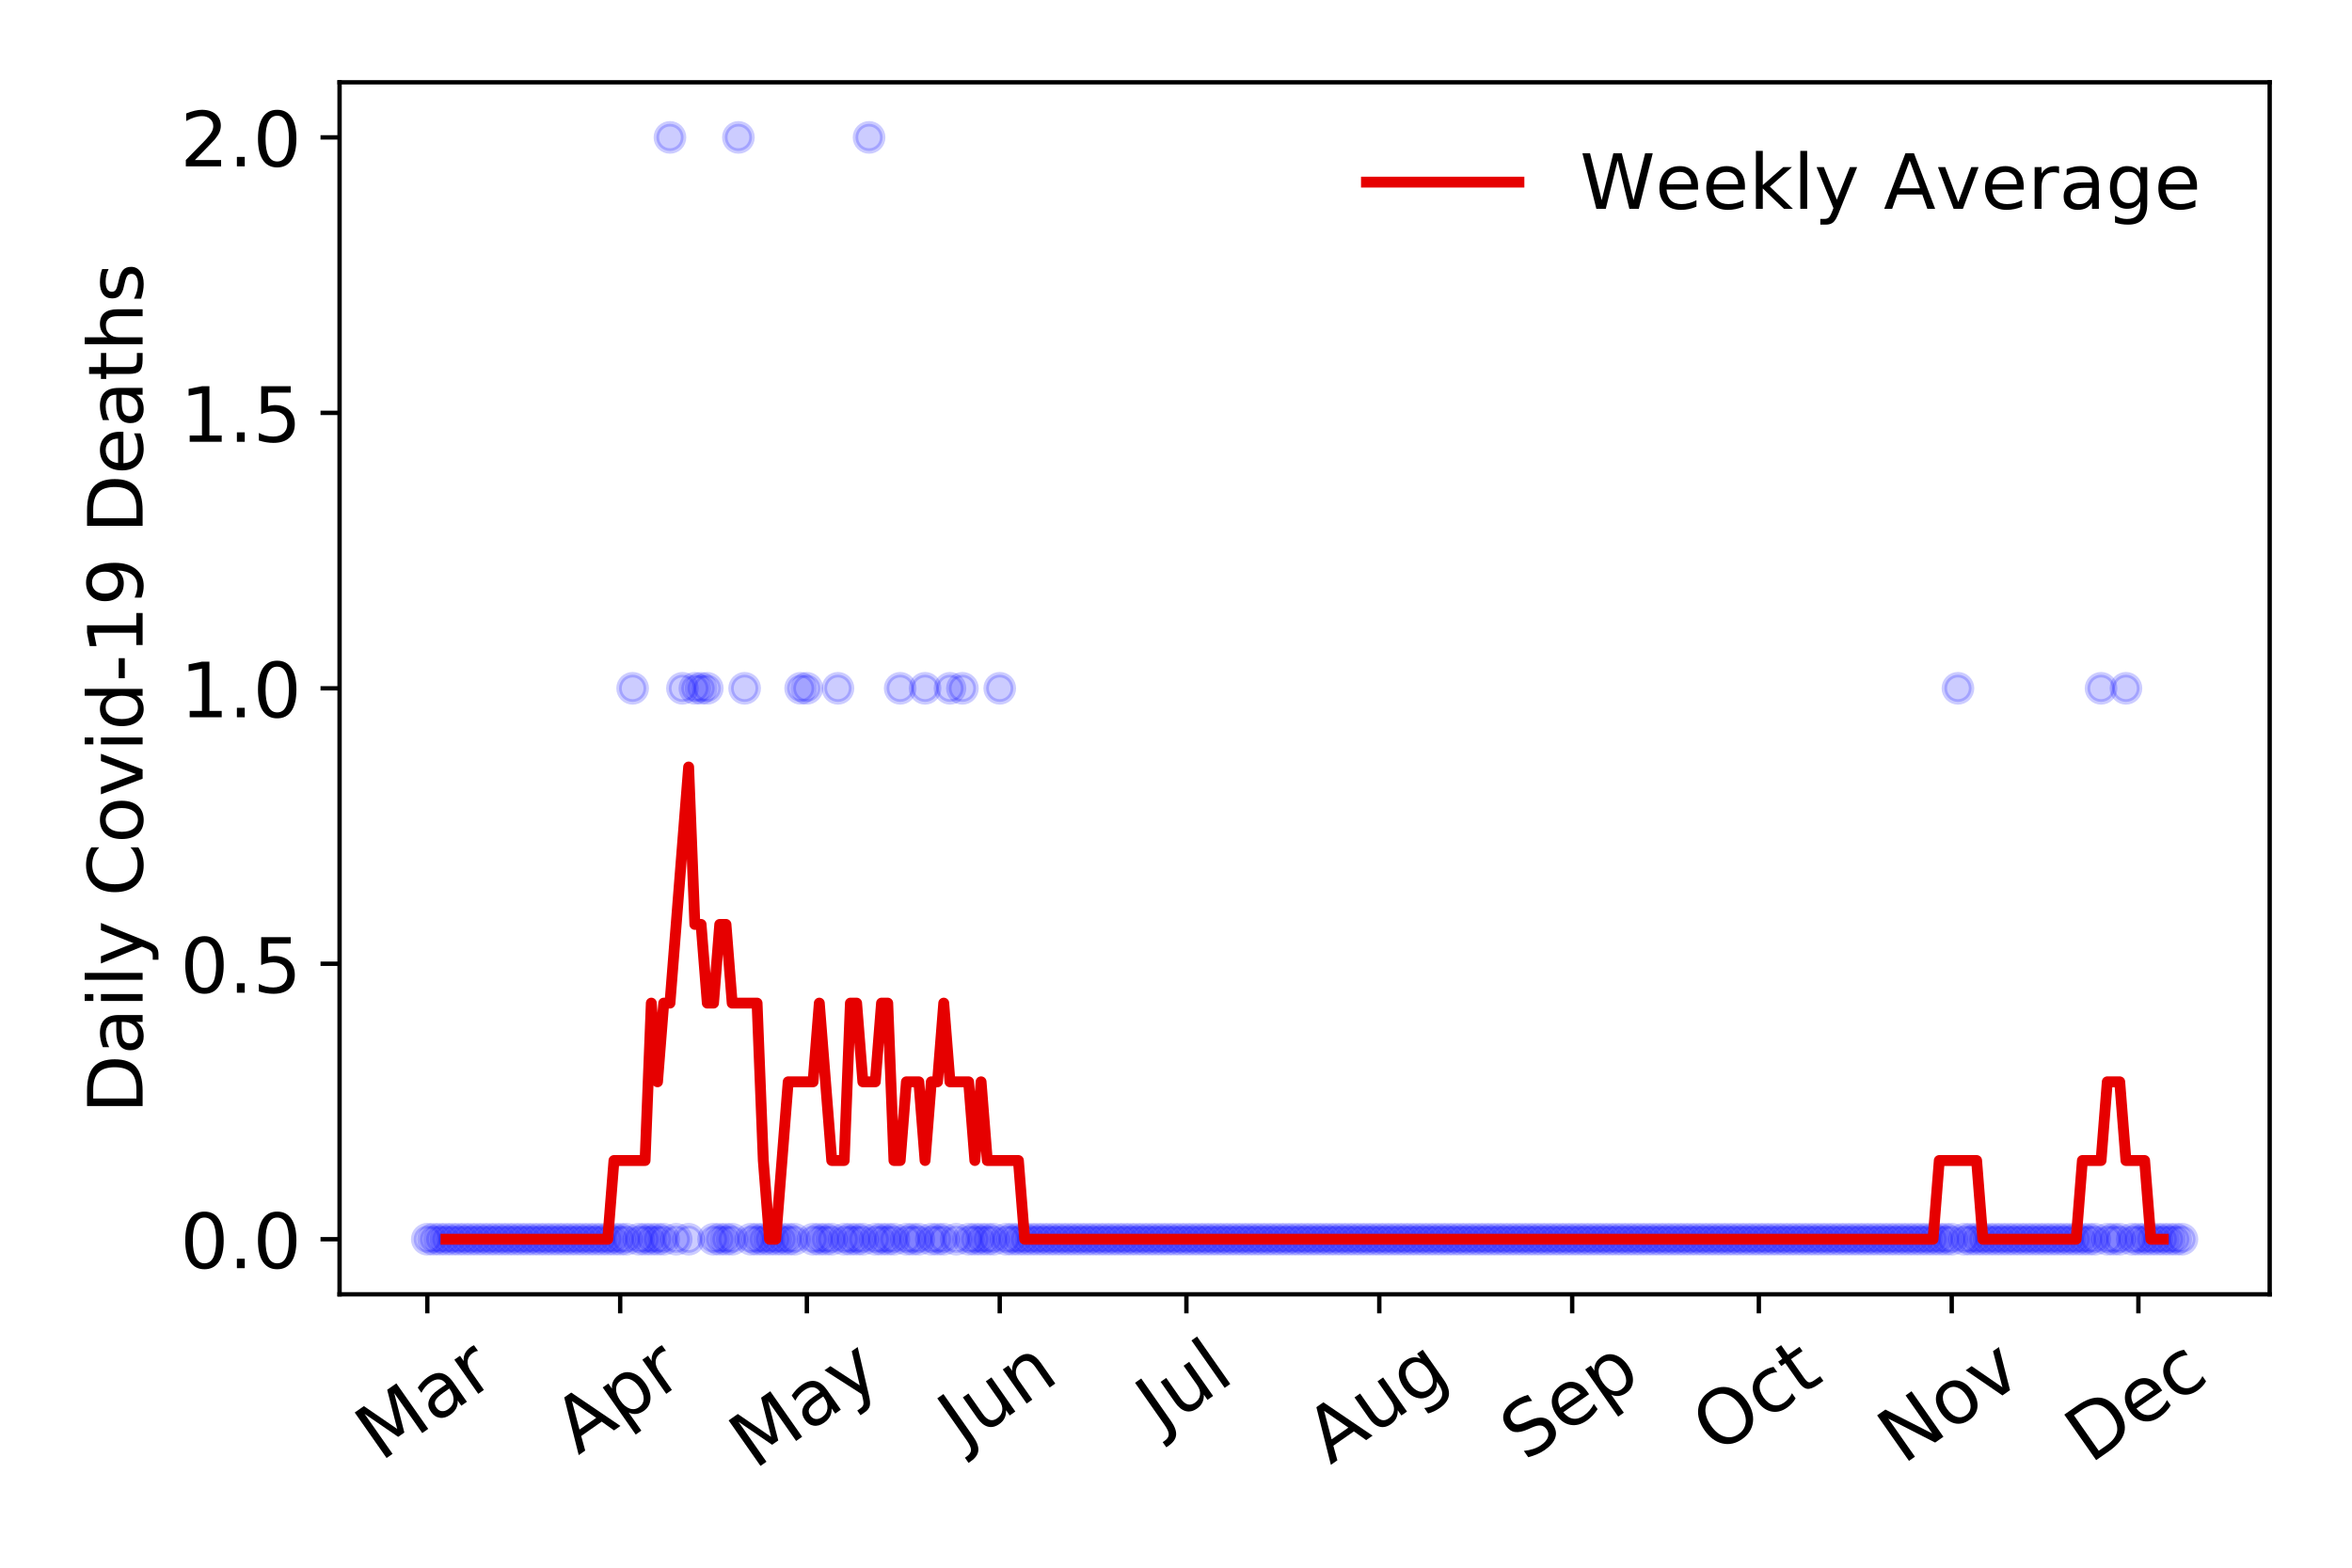 <?xml version="1.0" encoding="utf-8" standalone="no"?>
<!DOCTYPE svg PUBLIC "-//W3C//DTD SVG 1.1//EN"
  "http://www.w3.org/Graphics/SVG/1.1/DTD/svg11.dtd">
<!-- Created with matplotlib (https://matplotlib.org/) -->
<svg height="288pt" version="1.1" viewBox="0 0 432 288" width="432pt" xmlns="http://www.w3.org/2000/svg" xmlns:xlink="http://www.w3.org/1999/xlink">
 <defs>
  <style type="text/css">
*{stroke-linecap:butt;stroke-linejoin:round;}
  </style>
 </defs>
 <g id="figure_1">
  <g id="patch_1">
   <path d="M 0 288 
L 432 288 
L 432 0 
L 0 0 
z
" style="fill:#ffffff;"/>
  </g>
  <g id="axes_1">
   <g id="patch_2">
    <path d="M 62.37 237.778 
L 416.88 237.778 
L 416.88 15.12 
L 62.37 15.12 
z
" style="fill:#ffffff;"/>
   </g>
   <g id="matplotlib.axis_1">
    <g id="xtick_1">
     <g id="line2d_1">
      <defs>
       <path d="M 0 0 
L 0 3.5 
" id="m56a2804d99" style="stroke:#000000;stroke-width:0.8;"/>
      </defs>
      <g>
       <use style="stroke:#000000;stroke-width:0.8;" x="78.484" xlink:href="#m56a2804d99" y="237.778"/>
      </g>
     </g>
     <g id="text_1">
      <!-- Mar -->
      <defs>
       <path d="M 9.812 72.906 
L 24.516 72.906 
L 43.109 23.297 
L 61.812 72.906 
L 76.516 72.906 
L 76.516 0 
L 66.891 0 
L 66.891 64.016 
L 48.094 14.016 
L 38.188 14.016 
L 19.391 64.016 
L 19.391 0 
L 9.812 0 
z
" id="DejaVuSans-77"/>
       <path d="M 34.281 27.484 
Q 23.391 27.484 19.188 25 
Q 14.984 22.516 14.984 16.5 
Q 14.984 11.719 18.141 8.906 
Q 21.297 6.109 26.703 6.109 
Q 34.188 6.109 38.703 11.406 
Q 43.219 16.703 43.219 25.484 
L 43.219 27.484 
z
M 52.203 31.203 
L 52.203 0 
L 43.219 0 
L 43.219 8.297 
Q 40.141 3.328 35.547 0.953 
Q 30.953 -1.422 24.312 -1.422 
Q 15.922 -1.422 10.953 3.297 
Q 6 8.016 6 15.922 
Q 6 25.141 12.172 29.828 
Q 18.359 34.516 30.609 34.516 
L 43.219 34.516 
L 43.219 35.406 
Q 43.219 41.609 39.141 45 
Q 35.062 48.391 27.688 48.391 
Q 23 48.391 18.547 47.266 
Q 14.109 46.141 10.016 43.891 
L 10.016 52.203 
Q 14.938 54.109 19.578 55.047 
Q 24.219 56 28.609 56 
Q 40.484 56 46.344 49.844 
Q 52.203 43.703 52.203 31.203 
z
" id="DejaVuSans-97"/>
       <path d="M 41.109 46.297 
Q 39.594 47.172 37.812 47.578 
Q 36.031 48 33.891 48 
Q 26.266 48 22.188 43.047 
Q 18.109 38.094 18.109 28.812 
L 18.109 0 
L 9.078 0 
L 9.078 54.688 
L 18.109 54.688 
L 18.109 46.188 
Q 20.953 51.172 25.484 53.578 
Q 30.031 56 36.531 56 
Q 37.453 56 38.578 55.875 
Q 39.703 55.766 41.062 55.516 
z
" id="DejaVuSans-114"/>
      </defs>
      <g transform="translate(69.881 268.643)rotate(-35)scale(0.14 -0.14)">
       <use xlink:href="#DejaVuSans-77"/>
       <use x="86.279" xlink:href="#DejaVuSans-97"/>
       <use x="147.559" xlink:href="#DejaVuSans-114"/>
      </g>
     </g>
    </g>
    <g id="xtick_2">
     <g id="line2d_2">
      <g>
       <use style="stroke:#000000;stroke-width:0.8;" x="113.912" xlink:href="#m56a2804d99" y="237.778"/>
      </g>
     </g>
     <g id="text_2">
      <!-- Apr -->
      <defs>
       <path d="M 34.188 63.188 
L 20.797 26.906 
L 47.609 26.906 
z
M 28.609 72.906 
L 39.797 72.906 
L 67.578 0 
L 57.328 0 
L 50.688 18.703 
L 17.828 18.703 
L 11.188 0 
L 0.781 0 
z
" id="DejaVuSans-65"/>
       <path d="M 18.109 8.203 
L 18.109 -20.797 
L 9.078 -20.797 
L 9.078 54.688 
L 18.109 54.688 
L 18.109 46.391 
Q 20.953 51.266 25.266 53.625 
Q 29.594 56 35.594 56 
Q 45.562 56 51.781 48.094 
Q 58.016 40.188 58.016 27.297 
Q 58.016 14.406 51.781 6.484 
Q 45.562 -1.422 35.594 -1.422 
Q 29.594 -1.422 25.266 0.953 
Q 20.953 3.328 18.109 8.203 
z
M 48.688 27.297 
Q 48.688 37.203 44.609 42.844 
Q 40.531 48.484 33.406 48.484 
Q 26.266 48.484 22.188 42.844 
Q 18.109 37.203 18.109 27.297 
Q 18.109 17.391 22.188 11.75 
Q 26.266 6.109 33.406 6.109 
Q 40.531 6.109 44.609 11.75 
Q 48.688 17.391 48.688 27.297 
z
" id="DejaVuSans-112"/>
      </defs>
      <g transform="translate(106.208 267.384)rotate(-35)scale(0.14 -0.14)">
       <use xlink:href="#DejaVuSans-65"/>
       <use x="68.408" xlink:href="#DejaVuSans-112"/>
       <use x="131.885" xlink:href="#DejaVuSans-114"/>
      </g>
     </g>
    </g>
    <g id="xtick_3">
     <g id="line2d_3">
      <g>
       <use style="stroke:#000000;stroke-width:0.8;" x="148.198" xlink:href="#m56a2804d99" y="237.778"/>
      </g>
     </g>
     <g id="text_3">
      <!-- May -->
      <defs>
       <path d="M 32.172 -5.078 
Q 28.375 -14.844 24.75 -17.812 
Q 21.141 -20.797 15.094 -20.797 
L 7.906 -20.797 
L 7.906 -13.281 
L 13.188 -13.281 
Q 16.891 -13.281 18.938 -11.516 
Q 21 -9.766 23.484 -3.219 
L 25.094 0.875 
L 2.984 54.688 
L 12.5 54.688 
L 29.594 11.922 
L 46.688 54.688 
L 56.203 54.688 
z
" id="DejaVuSans-121"/>
      </defs>
      <g transform="translate(138.558 270.094)rotate(-35)scale(0.14 -0.14)">
       <use xlink:href="#DejaVuSans-77"/>
       <use x="86.279" xlink:href="#DejaVuSans-97"/>
       <use x="147.559" xlink:href="#DejaVuSans-121"/>
      </g>
     </g>
    </g>
    <g id="xtick_4">
     <g id="line2d_4">
      <g>
       <use style="stroke:#000000;stroke-width:0.8;" x="183.626" xlink:href="#m56a2804d99" y="237.778"/>
      </g>
     </g>
     <g id="text_4">
      <!-- Jun -->
      <defs>
       <path d="M 9.812 72.906 
L 19.672 72.906 
L 19.672 5.078 
Q 19.672 -8.109 14.672 -14.062 
Q 9.672 -20.016 -1.422 -20.016 
L -5.172 -20.016 
L -5.172 -11.719 
L -2.094 -11.719 
Q 4.438 -11.719 7.125 -8.047 
Q 9.812 -4.391 9.812 5.078 
z
" id="DejaVuSans-74"/>
       <path d="M 8.5 21.578 
L 8.5 54.688 
L 17.484 54.688 
L 17.484 21.922 
Q 17.484 14.156 20.5 10.266 
Q 23.531 6.391 29.594 6.391 
Q 36.859 6.391 41.078 11.031 
Q 45.312 15.672 45.312 23.688 
L 45.312 54.688 
L 54.297 54.688 
L 54.297 0 
L 45.312 0 
L 45.312 8.406 
Q 42.047 3.422 37.719 1 
Q 33.406 -1.422 27.688 -1.422 
Q 18.266 -1.422 13.375 4.438 
Q 8.5 10.297 8.5 21.578 
z
M 31.109 56 
z
" id="DejaVuSans-117"/>
       <path d="M 54.891 33.016 
L 54.891 0 
L 45.906 0 
L 45.906 32.719 
Q 45.906 40.484 42.875 44.328 
Q 39.844 48.188 33.797 48.188 
Q 26.516 48.188 22.312 43.547 
Q 18.109 38.922 18.109 30.906 
L 18.109 0 
L 9.078 0 
L 9.078 54.688 
L 18.109 54.688 
L 18.109 46.188 
Q 21.344 51.125 25.703 53.562 
Q 30.078 56 35.797 56 
Q 45.219 56 50.047 50.172 
Q 54.891 44.344 54.891 33.016 
z
" id="DejaVuSans-110"/>
      </defs>
      <g transform="translate(176.882 266.039)rotate(-35)scale(0.14 -0.14)">
       <use xlink:href="#DejaVuSans-74"/>
       <use x="29.492" xlink:href="#DejaVuSans-117"/>
       <use x="92.871" xlink:href="#DejaVuSans-110"/>
      </g>
     </g>
    </g>
    <g id="xtick_5">
     <g id="line2d_5">
      <g>
       <use style="stroke:#000000;stroke-width:0.8;" x="217.911" xlink:href="#m56a2804d99" y="237.778"/>
      </g>
     </g>
     <g id="text_5">
      <!-- Jul -->
      <defs>
       <path d="M 9.422 75.984 
L 18.406 75.984 
L 18.406 0 
L 9.422 0 
z
" id="DejaVuSans-108"/>
      </defs>
      <g transform="translate(213.208 263.181)rotate(-35)scale(0.14 -0.14)">
       <use xlink:href="#DejaVuSans-74"/>
       <use x="29.492" xlink:href="#DejaVuSans-117"/>
       <use x="92.871" xlink:href="#DejaVuSans-108"/>
      </g>
     </g>
    </g>
    <g id="xtick_6">
     <g id="line2d_6">
      <g>
       <use style="stroke:#000000;stroke-width:0.8;" x="253.339" xlink:href="#m56a2804d99" y="237.778"/>
      </g>
     </g>
     <g id="text_6">
      <!-- Aug -->
      <defs>
       <path d="M 45.406 27.984 
Q 45.406 37.75 41.375 43.109 
Q 37.359 48.484 30.078 48.484 
Q 22.859 48.484 18.828 43.109 
Q 14.797 37.75 14.797 27.984 
Q 14.797 18.266 18.828 12.891 
Q 22.859 7.516 30.078 7.516 
Q 37.359 7.516 41.375 12.891 
Q 45.406 18.266 45.406 27.984 
z
M 54.391 6.781 
Q 54.391 -7.172 48.188 -13.984 
Q 42 -20.797 29.203 -20.797 
Q 24.469 -20.797 20.266 -20.094 
Q 16.062 -19.391 12.109 -17.922 
L 12.109 -9.188 
Q 16.062 -11.328 19.922 -12.344 
Q 23.781 -13.375 27.781 -13.375 
Q 36.625 -13.375 41.016 -8.766 
Q 45.406 -4.156 45.406 5.172 
L 45.406 9.625 
Q 42.625 4.781 38.281 2.391 
Q 33.938 0 27.875 0 
Q 17.828 0 11.672 7.656 
Q 5.516 15.328 5.516 27.984 
Q 5.516 40.672 11.672 48.328 
Q 17.828 56 27.875 56 
Q 33.938 56 38.281 53.609 
Q 42.625 51.219 45.406 46.391 
L 45.406 54.688 
L 54.391 54.688 
z
" id="DejaVuSans-103"/>
      </defs>
      <g transform="translate(244.358 269.172)rotate(-35)scale(0.14 -0.14)">
       <use xlink:href="#DejaVuSans-65"/>
       <use x="68.408" xlink:href="#DejaVuSans-117"/>
       <use x="131.787" xlink:href="#DejaVuSans-103"/>
      </g>
     </g>
    </g>
    <g id="xtick_7">
     <g id="line2d_7">
      <g>
       <use style="stroke:#000000;stroke-width:0.8;" x="288.767" xlink:href="#m56a2804d99" y="237.778"/>
      </g>
     </g>
     <g id="text_7">
      <!-- Sep -->
      <defs>
       <path d="M 53.516 70.516 
L 53.516 60.891 
Q 47.906 63.578 42.922 64.891 
Q 37.938 66.219 33.297 66.219 
Q 25.25 66.219 20.875 63.094 
Q 16.5 59.969 16.5 54.203 
Q 16.5 49.359 19.406 46.891 
Q 22.312 44.438 30.422 42.922 
L 36.375 41.703 
Q 47.406 39.594 52.656 34.297 
Q 57.906 29 57.906 20.125 
Q 57.906 9.516 50.797 4.047 
Q 43.703 -1.422 29.984 -1.422 
Q 24.812 -1.422 18.969 -0.25 
Q 13.141 0.922 6.891 3.219 
L 6.891 13.375 
Q 12.891 10.016 18.656 8.297 
Q 24.422 6.594 29.984 6.594 
Q 38.422 6.594 43.016 9.906 
Q 47.609 13.234 47.609 19.391 
Q 47.609 24.75 44.312 27.781 
Q 41.016 30.812 33.5 32.328 
L 27.484 33.5 
Q 16.453 35.688 11.516 40.375 
Q 6.594 45.062 6.594 53.422 
Q 6.594 63.094 13.406 68.656 
Q 20.219 74.219 32.172 74.219 
Q 37.312 74.219 42.625 73.281 
Q 47.953 72.359 53.516 70.516 
z
" id="DejaVuSans-83"/>
       <path d="M 56.203 29.594 
L 56.203 25.203 
L 14.891 25.203 
Q 15.484 15.922 20.484 11.062 
Q 25.484 6.203 34.422 6.203 
Q 39.594 6.203 44.453 7.469 
Q 49.312 8.734 54.109 11.281 
L 54.109 2.781 
Q 49.266 0.734 44.188 -0.344 
Q 39.109 -1.422 33.891 -1.422 
Q 20.797 -1.422 13.156 6.188 
Q 5.516 13.812 5.516 26.812 
Q 5.516 40.234 12.766 48.109 
Q 20.016 56 32.328 56 
Q 43.359 56 49.781 48.891 
Q 56.203 41.797 56.203 29.594 
z
M 47.219 32.234 
Q 47.125 39.594 43.094 43.984 
Q 39.062 48.391 32.422 48.391 
Q 24.906 48.391 20.391 44.141 
Q 15.875 39.891 15.188 32.172 
z
" id="DejaVuSans-101"/>
      </defs>
      <g transform="translate(280.174 268.629)rotate(-35)scale(0.14 -0.14)">
       <use xlink:href="#DejaVuSans-83"/>
       <use x="63.477" xlink:href="#DejaVuSans-101"/>
       <use x="125" xlink:href="#DejaVuSans-112"/>
      </g>
     </g>
    </g>
    <g id="xtick_8">
     <g id="line2d_8">
      <g>
       <use style="stroke:#000000;stroke-width:0.8;" x="323.053" xlink:href="#m56a2804d99" y="237.778"/>
      </g>
     </g>
     <g id="text_8">
      <!-- Oct -->
      <defs>
       <path d="M 39.406 66.219 
Q 28.656 66.219 22.328 58.203 
Q 16.016 50.203 16.016 36.375 
Q 16.016 22.609 22.328 14.594 
Q 28.656 6.594 39.406 6.594 
Q 50.141 6.594 56.422 14.594 
Q 62.703 22.609 62.703 36.375 
Q 62.703 50.203 56.422 58.203 
Q 50.141 66.219 39.406 66.219 
z
M 39.406 74.219 
Q 54.734 74.219 63.906 63.938 
Q 73.094 53.656 73.094 36.375 
Q 73.094 19.141 63.906 8.859 
Q 54.734 -1.422 39.406 -1.422 
Q 24.031 -1.422 14.812 8.828 
Q 5.609 19.094 5.609 36.375 
Q 5.609 53.656 14.812 63.938 
Q 24.031 74.219 39.406 74.219 
z
" id="DejaVuSans-79"/>
       <path d="M 48.781 52.594 
L 48.781 44.188 
Q 44.969 46.297 41.141 47.344 
Q 37.312 48.391 33.406 48.391 
Q 24.656 48.391 19.812 42.844 
Q 14.984 37.312 14.984 27.297 
Q 14.984 17.281 19.812 11.734 
Q 24.656 6.203 33.406 6.203 
Q 37.312 6.203 41.141 7.25 
Q 44.969 8.297 48.781 10.406 
L 48.781 2.094 
Q 45.016 0.344 40.984 -0.531 
Q 36.969 -1.422 32.422 -1.422 
Q 20.062 -1.422 12.781 6.344 
Q 5.516 14.109 5.516 27.297 
Q 5.516 40.672 12.859 48.328 
Q 20.219 56 33.016 56 
Q 37.156 56 41.109 55.141 
Q 45.062 54.297 48.781 52.594 
z
" id="DejaVuSans-99"/>
       <path d="M 18.312 70.219 
L 18.312 54.688 
L 36.812 54.688 
L 36.812 47.703 
L 18.312 47.703 
L 18.312 18.016 
Q 18.312 11.328 20.141 9.422 
Q 21.969 7.516 27.594 7.516 
L 36.812 7.516 
L 36.812 0 
L 27.594 0 
Q 17.188 0 13.234 3.875 
Q 9.281 7.766 9.281 18.016 
L 9.281 47.703 
L 2.688 47.703 
L 2.688 54.688 
L 9.281 54.688 
L 9.281 70.219 
z
" id="DejaVuSans-116"/>
      </defs>
      <g transform="translate(315.354 267.377)rotate(-35)scale(0.14 -0.14)">
       <use xlink:href="#DejaVuSans-79"/>
       <use x="78.711" xlink:href="#DejaVuSans-99"/>
       <use x="133.691" xlink:href="#DejaVuSans-116"/>
      </g>
     </g>
    </g>
    <g id="xtick_9">
     <g id="line2d_9">
      <g>
       <use style="stroke:#000000;stroke-width:0.8;" x="358.481" xlink:href="#m56a2804d99" y="237.778"/>
      </g>
     </g>
     <g id="text_9">
      <!-- Nov -->
      <defs>
       <path d="M 9.812 72.906 
L 23.094 72.906 
L 55.422 11.922 
L 55.422 72.906 
L 64.984 72.906 
L 64.984 0 
L 51.703 0 
L 19.391 60.984 
L 19.391 0 
L 9.812 0 
z
" id="DejaVuSans-78"/>
       <path d="M 30.609 48.391 
Q 23.391 48.391 19.188 42.75 
Q 14.984 37.109 14.984 27.297 
Q 14.984 17.484 19.156 11.844 
Q 23.344 6.203 30.609 6.203 
Q 37.797 6.203 41.984 11.859 
Q 46.188 17.531 46.188 27.297 
Q 46.188 37.016 41.984 42.703 
Q 37.797 48.391 30.609 48.391 
z
M 30.609 56 
Q 42.328 56 49.016 48.375 
Q 55.719 40.766 55.719 27.297 
Q 55.719 13.875 49.016 6.219 
Q 42.328 -1.422 30.609 -1.422 
Q 18.844 -1.422 12.172 6.219 
Q 5.516 13.875 5.516 27.297 
Q 5.516 40.766 12.172 48.375 
Q 18.844 56 30.609 56 
z
" id="DejaVuSans-111"/>
       <path d="M 2.984 54.688 
L 12.5 54.688 
L 29.594 8.797 
L 46.688 54.688 
L 56.203 54.688 
L 35.688 0 
L 23.484 0 
z
" id="DejaVuSans-118"/>
      </defs>
      <g transform="translate(349.504 269.166)rotate(-35)scale(0.14 -0.14)">
       <use xlink:href="#DejaVuSans-78"/>
       <use x="74.805" xlink:href="#DejaVuSans-111"/>
       <use x="135.986" xlink:href="#DejaVuSans-118"/>
      </g>
     </g>
    </g>
    <g id="xtick_10">
     <g id="line2d_10">
      <g>
       <use style="stroke:#000000;stroke-width:0.8;" x="392.766" xlink:href="#m56a2804d99" y="237.778"/>
      </g>
     </g>
     <g id="text_10">
      <!-- Dec -->
      <defs>
       <path d="M 19.672 64.797 
L 19.672 8.109 
L 31.594 8.109 
Q 46.688 8.109 53.688 14.938 
Q 60.688 21.781 60.688 36.531 
Q 60.688 51.172 53.688 57.984 
Q 46.688 64.797 31.594 64.797 
z
M 9.812 72.906 
L 30.078 72.906 
Q 51.266 72.906 61.172 64.094 
Q 71.094 55.281 71.094 36.531 
Q 71.094 17.672 61.125 8.828 
Q 51.172 0 30.078 0 
L 9.812 0 
z
" id="DejaVuSans-68"/>
      </defs>
      <g transform="translate(383.885 269.032)rotate(-35)scale(0.14 -0.14)">
       <use xlink:href="#DejaVuSans-68"/>
       <use x="77.002" xlink:href="#DejaVuSans-101"/>
       <use x="138.525" xlink:href="#DejaVuSans-99"/>
      </g>
     </g>
    </g>
   </g>
   <g id="matplotlib.axis_2">
    <g id="ytick_1">
     <g id="line2d_11">
      <defs>
       <path d="M 0 0 
L -3.5 0 
" id="m012f016bdf" style="stroke:#000000;stroke-width:0.8;"/>
      </defs>
      <g>
       <use style="stroke:#000000;stroke-width:0.8;" x="62.37" xlink:href="#m012f016bdf" y="227.657"/>
      </g>
     </g>
     <g id="text_11">
      <!-- 0.0 -->
      <defs>
       <path d="M 31.781 66.406 
Q 24.172 66.406 20.328 58.906 
Q 16.5 51.422 16.5 36.375 
Q 16.5 21.391 20.328 13.891 
Q 24.172 6.391 31.781 6.391 
Q 39.453 6.391 43.281 13.891 
Q 47.125 21.391 47.125 36.375 
Q 47.125 51.422 43.281 58.906 
Q 39.453 66.406 31.781 66.406 
z
M 31.781 74.219 
Q 44.047 74.219 50.516 64.516 
Q 56.984 54.828 56.984 36.375 
Q 56.984 17.969 50.516 8.266 
Q 44.047 -1.422 31.781 -1.422 
Q 19.531 -1.422 13.062 8.266 
Q 6.594 17.969 6.594 36.375 
Q 6.594 54.828 13.062 64.516 
Q 19.531 74.219 31.781 74.219 
z
" id="DejaVuSans-48"/>
       <path d="M 10.688 12.406 
L 21 12.406 
L 21 0 
L 10.688 0 
z
" id="DejaVuSans-46"/>
      </defs>
      <g transform="translate(33.106 232.976)scale(0.14 -0.14)">
       <use xlink:href="#DejaVuSans-48"/>
       <use x="63.623" xlink:href="#DejaVuSans-46"/>
       <use x="95.41" xlink:href="#DejaVuSans-48"/>
      </g>
     </g>
    </g>
    <g id="ytick_2">
     <g id="line2d_12">
      <g>
       <use style="stroke:#000000;stroke-width:0.8;" x="62.37" xlink:href="#m012f016bdf" y="177.053"/>
      </g>
     </g>
     <g id="text_12">
      <!-- 0.5 -->
      <defs>
       <path d="M 10.797 72.906 
L 49.516 72.906 
L 49.516 64.594 
L 19.828 64.594 
L 19.828 46.734 
Q 21.969 47.469 24.109 47.828 
Q 26.266 48.188 28.422 48.188 
Q 40.625 48.188 47.75 41.5 
Q 54.891 34.812 54.891 23.391 
Q 54.891 11.625 47.562 5.094 
Q 40.234 -1.422 26.906 -1.422 
Q 22.312 -1.422 17.547 -0.641 
Q 12.797 0.141 7.719 1.703 
L 7.719 11.625 
Q 12.109 9.234 16.797 8.062 
Q 21.484 6.891 26.703 6.891 
Q 35.156 6.891 40.078 11.328 
Q 45.016 15.766 45.016 23.391 
Q 45.016 31 40.078 35.438 
Q 35.156 39.891 26.703 39.891 
Q 22.75 39.891 18.812 39.016 
Q 14.891 38.141 10.797 36.281 
z
" id="DejaVuSans-53"/>
      </defs>
      <g transform="translate(33.106 182.372)scale(0.14 -0.14)">
       <use xlink:href="#DejaVuSans-48"/>
       <use x="63.623" xlink:href="#DejaVuSans-46"/>
       <use x="95.41" xlink:href="#DejaVuSans-53"/>
      </g>
     </g>
    </g>
    <g id="ytick_3">
     <g id="line2d_13">
      <g>
       <use style="stroke:#000000;stroke-width:0.8;" x="62.37" xlink:href="#m012f016bdf" y="126.449"/>
      </g>
     </g>
     <g id="text_13">
      <!-- 1.0 -->
      <defs>
       <path d="M 12.406 8.297 
L 28.516 8.297 
L 28.516 63.922 
L 10.984 60.406 
L 10.984 69.391 
L 28.422 72.906 
L 38.281 72.906 
L 38.281 8.297 
L 54.391 8.297 
L 54.391 0 
L 12.406 0 
z
" id="DejaVuSans-49"/>
      </defs>
      <g transform="translate(33.106 131.768)scale(0.14 -0.14)">
       <use xlink:href="#DejaVuSans-49"/>
       <use x="63.623" xlink:href="#DejaVuSans-46"/>
       <use x="95.41" xlink:href="#DejaVuSans-48"/>
      </g>
     </g>
    </g>
    <g id="ytick_4">
     <g id="line2d_14">
      <g>
       <use style="stroke:#000000;stroke-width:0.8;" x="62.37" xlink:href="#m012f016bdf" y="75.845"/>
      </g>
     </g>
     <g id="text_14">
      <!-- 1.5 -->
      <g transform="translate(33.106 81.164)scale(0.14 -0.14)">
       <use xlink:href="#DejaVuSans-49"/>
       <use x="63.623" xlink:href="#DejaVuSans-46"/>
       <use x="95.41" xlink:href="#DejaVuSans-53"/>
      </g>
     </g>
    </g>
    <g id="ytick_5">
     <g id="line2d_15">
      <g>
       <use style="stroke:#000000;stroke-width:0.8;" x="62.37" xlink:href="#m012f016bdf" y="25.241"/>
      </g>
     </g>
     <g id="text_15">
      <!-- 2.0 -->
      <defs>
       <path d="M 19.188 8.297 
L 53.609 8.297 
L 53.609 0 
L 7.328 0 
L 7.328 8.297 
Q 12.938 14.109 22.625 23.891 
Q 32.328 33.688 34.812 36.531 
Q 39.547 41.844 41.422 45.531 
Q 43.312 49.219 43.312 52.781 
Q 43.312 58.594 39.234 62.25 
Q 35.156 65.922 28.609 65.922 
Q 23.969 65.922 18.812 64.312 
Q 13.672 62.703 7.812 59.422 
L 7.812 69.391 
Q 13.766 71.781 18.938 73 
Q 24.125 74.219 28.422 74.219 
Q 39.75 74.219 46.484 68.547 
Q 53.219 62.891 53.219 53.422 
Q 53.219 48.922 51.531 44.891 
Q 49.859 40.875 45.406 35.406 
Q 44.188 33.984 37.641 27.219 
Q 31.109 20.453 19.188 8.297 
z
" id="DejaVuSans-50"/>
      </defs>
      <g transform="translate(33.106 30.56)scale(0.14 -0.14)">
       <use xlink:href="#DejaVuSans-50"/>
       <use x="63.623" xlink:href="#DejaVuSans-46"/>
       <use x="95.41" xlink:href="#DejaVuSans-48"/>
      </g>
     </g>
    </g>
    <g id="text_16">
     <!-- Daily Covid-19 Deaths -->
     <defs>
      <path d="M 9.422 54.688 
L 18.406 54.688 
L 18.406 0 
L 9.422 0 
z
M 9.422 75.984 
L 18.406 75.984 
L 18.406 64.594 
L 9.422 64.594 
z
" id="DejaVuSans-105"/>
      <path id="DejaVuSans-32"/>
      <path d="M 64.406 67.281 
L 64.406 56.891 
Q 59.422 61.531 53.781 63.812 
Q 48.141 66.109 41.797 66.109 
Q 29.297 66.109 22.656 58.469 
Q 16.016 50.828 16.016 36.375 
Q 16.016 21.969 22.656 14.328 
Q 29.297 6.688 41.797 6.688 
Q 48.141 6.688 53.781 8.984 
Q 59.422 11.281 64.406 15.922 
L 64.406 5.609 
Q 59.234 2.094 53.438 0.328 
Q 47.656 -1.422 41.219 -1.422 
Q 24.656 -1.422 15.125 8.703 
Q 5.609 18.844 5.609 36.375 
Q 5.609 53.953 15.125 64.078 
Q 24.656 74.219 41.219 74.219 
Q 47.75 74.219 53.531 72.484 
Q 59.328 70.75 64.406 67.281 
z
" id="DejaVuSans-67"/>
      <path d="M 45.406 46.391 
L 45.406 75.984 
L 54.391 75.984 
L 54.391 0 
L 45.406 0 
L 45.406 8.203 
Q 42.578 3.328 38.25 0.953 
Q 33.938 -1.422 27.875 -1.422 
Q 17.969 -1.422 11.734 6.484 
Q 5.516 14.406 5.516 27.297 
Q 5.516 40.188 11.734 48.094 
Q 17.969 56 27.875 56 
Q 33.938 56 38.25 53.625 
Q 42.578 51.266 45.406 46.391 
z
M 14.797 27.297 
Q 14.797 17.391 18.875 11.75 
Q 22.953 6.109 30.078 6.109 
Q 37.203 6.109 41.297 11.75 
Q 45.406 17.391 45.406 27.297 
Q 45.406 37.203 41.297 42.844 
Q 37.203 48.484 30.078 48.484 
Q 22.953 48.484 18.875 42.844 
Q 14.797 37.203 14.797 27.297 
z
" id="DejaVuSans-100"/>
      <path d="M 4.891 31.391 
L 31.203 31.391 
L 31.203 23.391 
L 4.891 23.391 
z
" id="DejaVuSans-45"/>
      <path d="M 10.984 1.516 
L 10.984 10.5 
Q 14.703 8.734 18.5 7.812 
Q 22.312 6.891 25.984 6.891 
Q 35.75 6.891 40.891 13.453 
Q 46.047 20.016 46.781 33.406 
Q 43.953 29.203 39.594 26.953 
Q 35.25 24.703 29.984 24.703 
Q 19.047 24.703 12.672 31.312 
Q 6.297 37.938 6.297 49.422 
Q 6.297 60.641 12.938 67.422 
Q 19.578 74.219 30.609 74.219 
Q 43.266 74.219 49.922 64.516 
Q 56.594 54.828 56.594 36.375 
Q 56.594 19.141 48.406 8.859 
Q 40.234 -1.422 26.422 -1.422 
Q 22.703 -1.422 18.891 -0.688 
Q 15.094 0.047 10.984 1.516 
z
M 30.609 32.422 
Q 37.25 32.422 41.125 36.953 
Q 45.016 41.5 45.016 49.422 
Q 45.016 57.281 41.125 61.844 
Q 37.25 66.406 30.609 66.406 
Q 23.969 66.406 20.094 61.844 
Q 16.219 57.281 16.219 49.422 
Q 16.219 41.5 20.094 36.953 
Q 23.969 32.422 30.609 32.422 
z
" id="DejaVuSans-57"/>
      <path d="M 54.891 33.016 
L 54.891 0 
L 45.906 0 
L 45.906 32.719 
Q 45.906 40.484 42.875 44.328 
Q 39.844 48.188 33.797 48.188 
Q 26.516 48.188 22.312 43.547 
Q 18.109 38.922 18.109 30.906 
L 18.109 0 
L 9.078 0 
L 9.078 75.984 
L 18.109 75.984 
L 18.109 46.188 
Q 21.344 51.125 25.703 53.562 
Q 30.078 56 35.797 56 
Q 45.219 56 50.047 50.172 
Q 54.891 44.344 54.891 33.016 
z
" id="DejaVuSans-104"/>
      <path d="M 44.281 53.078 
L 44.281 44.578 
Q 40.484 46.531 36.375 47.5 
Q 32.281 48.484 27.875 48.484 
Q 21.188 48.484 17.844 46.438 
Q 14.5 44.391 14.5 40.281 
Q 14.5 37.156 16.891 35.375 
Q 19.281 33.594 26.516 31.984 
L 29.594 31.297 
Q 39.156 29.25 43.188 25.516 
Q 47.219 21.781 47.219 15.094 
Q 47.219 7.469 41.188 3.016 
Q 35.156 -1.422 24.609 -1.422 
Q 20.219 -1.422 15.453 -0.562 
Q 10.688 0.297 5.422 2 
L 5.422 11.281 
Q 10.406 8.688 15.234 7.391 
Q 20.062 6.109 24.812 6.109 
Q 31.156 6.109 34.562 8.281 
Q 37.984 10.453 37.984 14.406 
Q 37.984 18.062 35.516 20.016 
Q 33.062 21.969 24.703 23.781 
L 21.578 24.516 
Q 13.234 26.266 9.516 29.906 
Q 5.812 33.547 5.812 39.891 
Q 5.812 47.609 11.281 51.797 
Q 16.75 56 26.812 56 
Q 31.781 56 36.172 55.266 
Q 40.578 54.547 44.281 53.078 
z
" id="DejaVuSans-115"/>
     </defs>
     <g transform="translate(26.194 204.56)rotate(-90)scale(0.14 -0.14)">
      <use xlink:href="#DejaVuSans-68"/>
      <use x="77.002" xlink:href="#DejaVuSans-97"/>
      <use x="138.281" xlink:href="#DejaVuSans-105"/>
      <use x="166.064" xlink:href="#DejaVuSans-108"/>
      <use x="193.848" xlink:href="#DejaVuSans-121"/>
      <use x="253.027" xlink:href="#DejaVuSans-32"/>
      <use x="284.814" xlink:href="#DejaVuSans-67"/>
      <use x="354.639" xlink:href="#DejaVuSans-111"/>
      <use x="415.82" xlink:href="#DejaVuSans-118"/>
      <use x="475" xlink:href="#DejaVuSans-105"/>
      <use x="502.783" xlink:href="#DejaVuSans-100"/>
      <use x="566.26" xlink:href="#DejaVuSans-45"/>
      <use x="602.344" xlink:href="#DejaVuSans-49"/>
      <use x="665.967" xlink:href="#DejaVuSans-57"/>
      <use x="729.59" xlink:href="#DejaVuSans-32"/>
      <use x="761.377" xlink:href="#DejaVuSans-68"/>
      <use x="838.379" xlink:href="#DejaVuSans-101"/>
      <use x="899.902" xlink:href="#DejaVuSans-97"/>
      <use x="961.182" xlink:href="#DejaVuSans-116"/>
      <use x="1000.391" xlink:href="#DejaVuSans-104"/>
      <use x="1063.77" xlink:href="#DejaVuSans-115"/>
     </g>
    </g>
   </g>
   <g id="line2d_16">
    <defs>
     <path d="M 0 2.5 
C 0.663 2.5 1.299 2.237 1.768 1.768 
C 2.237 1.299 2.5 0.663 2.5 0 
C 2.5 -0.663 2.237 -1.299 1.768 -1.768 
C 1.299 -2.237 0.663 -2.5 0 -2.5 
C -0.663 -2.5 -1.299 -2.237 -1.768 -1.768 
C -2.237 -1.299 -2.5 -0.663 -2.5 0 
C -2.5 0.663 -2.237 1.299 -1.768 1.768 
C -1.299 2.237 -0.663 2.5 0 2.5 
z
" id="mb9cc56e7d0" style="stroke:#0000ff;stroke-opacity:0.2;"/>
    </defs>
    <g clip-path="url(#p653bff4ad3)">
     <use style="fill:#0000ff;fill-opacity:0.2;stroke:#0000ff;stroke-opacity:0.2;" x="78.484" xlink:href="#mb9cc56e7d0" y="227.657"/>
     <use style="fill:#0000ff;fill-opacity:0.2;stroke:#0000ff;stroke-opacity:0.2;" x="79.627" xlink:href="#mb9cc56e7d0" y="227.657"/>
     <use style="fill:#0000ff;fill-opacity:0.2;stroke:#0000ff;stroke-opacity:0.2;" x="80.77" xlink:href="#mb9cc56e7d0" y="227.657"/>
     <use style="fill:#0000ff;fill-opacity:0.2;stroke:#0000ff;stroke-opacity:0.2;" x="81.913" xlink:href="#mb9cc56e7d0" y="227.657"/>
     <use style="fill:#0000ff;fill-opacity:0.2;stroke:#0000ff;stroke-opacity:0.2;" x="83.055" xlink:href="#mb9cc56e7d0" y="227.657"/>
     <use style="fill:#0000ff;fill-opacity:0.2;stroke:#0000ff;stroke-opacity:0.2;" x="84.198" xlink:href="#mb9cc56e7d0" y="227.657"/>
     <use style="fill:#0000ff;fill-opacity:0.2;stroke:#0000ff;stroke-opacity:0.2;" x="85.341" xlink:href="#mb9cc56e7d0" y="227.657"/>
     <use style="fill:#0000ff;fill-opacity:0.2;stroke:#0000ff;stroke-opacity:0.2;" x="86.484" xlink:href="#mb9cc56e7d0" y="227.657"/>
     <use style="fill:#0000ff;fill-opacity:0.2;stroke:#0000ff;stroke-opacity:0.2;" x="87.627" xlink:href="#mb9cc56e7d0" y="227.657"/>
     <use style="fill:#0000ff;fill-opacity:0.2;stroke:#0000ff;stroke-opacity:0.2;" x="88.77" xlink:href="#mb9cc56e7d0" y="227.657"/>
     <use style="fill:#0000ff;fill-opacity:0.2;stroke:#0000ff;stroke-opacity:0.2;" x="89.913" xlink:href="#mb9cc56e7d0" y="227.657"/>
     <use style="fill:#0000ff;fill-opacity:0.2;stroke:#0000ff;stroke-opacity:0.2;" x="91.055" xlink:href="#mb9cc56e7d0" y="227.657"/>
     <use style="fill:#0000ff;fill-opacity:0.2;stroke:#0000ff;stroke-opacity:0.2;" x="92.198" xlink:href="#mb9cc56e7d0" y="227.657"/>
     <use style="fill:#0000ff;fill-opacity:0.2;stroke:#0000ff;stroke-opacity:0.2;" x="93.341" xlink:href="#mb9cc56e7d0" y="227.657"/>
     <use style="fill:#0000ff;fill-opacity:0.2;stroke:#0000ff;stroke-opacity:0.2;" x="94.484" xlink:href="#mb9cc56e7d0" y="227.657"/>
     <use style="fill:#0000ff;fill-opacity:0.2;stroke:#0000ff;stroke-opacity:0.2;" x="95.627" xlink:href="#mb9cc56e7d0" y="227.657"/>
     <use style="fill:#0000ff;fill-opacity:0.2;stroke:#0000ff;stroke-opacity:0.2;" x="96.77" xlink:href="#mb9cc56e7d0" y="227.657"/>
     <use style="fill:#0000ff;fill-opacity:0.2;stroke:#0000ff;stroke-opacity:0.2;" x="97.912" xlink:href="#mb9cc56e7d0" y="227.657"/>
     <use style="fill:#0000ff;fill-opacity:0.2;stroke:#0000ff;stroke-opacity:0.2;" x="99.055" xlink:href="#mb9cc56e7d0" y="227.657"/>
     <use style="fill:#0000ff;fill-opacity:0.2;stroke:#0000ff;stroke-opacity:0.2;" x="100.198" xlink:href="#mb9cc56e7d0" y="227.657"/>
     <use style="fill:#0000ff;fill-opacity:0.2;stroke:#0000ff;stroke-opacity:0.2;" x="101.341" xlink:href="#mb9cc56e7d0" y="227.657"/>
     <use style="fill:#0000ff;fill-opacity:0.2;stroke:#0000ff;stroke-opacity:0.2;" x="102.484" xlink:href="#mb9cc56e7d0" y="227.657"/>
     <use style="fill:#0000ff;fill-opacity:0.2;stroke:#0000ff;stroke-opacity:0.2;" x="103.627" xlink:href="#mb9cc56e7d0" y="227.657"/>
     <use style="fill:#0000ff;fill-opacity:0.2;stroke:#0000ff;stroke-opacity:0.2;" x="104.769" xlink:href="#mb9cc56e7d0" y="227.657"/>
     <use style="fill:#0000ff;fill-opacity:0.2;stroke:#0000ff;stroke-opacity:0.2;" x="105.912" xlink:href="#mb9cc56e7d0" y="227.657"/>
     <use style="fill:#0000ff;fill-opacity:0.2;stroke:#0000ff;stroke-opacity:0.2;" x="107.055" xlink:href="#mb9cc56e7d0" y="227.657"/>
     <use style="fill:#0000ff;fill-opacity:0.2;stroke:#0000ff;stroke-opacity:0.2;" x="108.198" xlink:href="#mb9cc56e7d0" y="227.657"/>
     <use style="fill:#0000ff;fill-opacity:0.2;stroke:#0000ff;stroke-opacity:0.2;" x="109.341" xlink:href="#mb9cc56e7d0" y="227.657"/>
     <use style="fill:#0000ff;fill-opacity:0.2;stroke:#0000ff;stroke-opacity:0.2;" x="110.484" xlink:href="#mb9cc56e7d0" y="227.657"/>
     <use style="fill:#0000ff;fill-opacity:0.2;stroke:#0000ff;stroke-opacity:0.2;" x="111.627" xlink:href="#mb9cc56e7d0" y="227.657"/>
     <use style="fill:#0000ff;fill-opacity:0.2;stroke:#0000ff;stroke-opacity:0.2;" x="112.769" xlink:href="#mb9cc56e7d0" y="227.657"/>
     <use style="fill:#0000ff;fill-opacity:0.2;stroke:#0000ff;stroke-opacity:0.2;" x="113.912" xlink:href="#mb9cc56e7d0" y="227.657"/>
     <use style="fill:#0000ff;fill-opacity:0.2;stroke:#0000ff;stroke-opacity:0.2;" x="115.055" xlink:href="#mb9cc56e7d0" y="227.657"/>
     <use style="fill:#0000ff;fill-opacity:0.2;stroke:#0000ff;stroke-opacity:0.2;" x="116.198" xlink:href="#mb9cc56e7d0" y="126.449"/>
     <use style="fill:#0000ff;fill-opacity:0.2;stroke:#0000ff;stroke-opacity:0.2;" x="117.341" xlink:href="#mb9cc56e7d0" y="227.657"/>
     <use style="fill:#0000ff;fill-opacity:0.2;stroke:#0000ff;stroke-opacity:0.2;" x="118.484" xlink:href="#mb9cc56e7d0" y="227.657"/>
     <use style="fill:#0000ff;fill-opacity:0.2;stroke:#0000ff;stroke-opacity:0.2;" x="119.626" xlink:href="#mb9cc56e7d0" y="227.657"/>
     <use style="fill:#0000ff;fill-opacity:0.2;stroke:#0000ff;stroke-opacity:0.2;" x="120.769" xlink:href="#mb9cc56e7d0" y="227.657"/>
     <use style="fill:#0000ff;fill-opacity:0.2;stroke:#0000ff;stroke-opacity:0.2;" x="121.912" xlink:href="#mb9cc56e7d0" y="227.657"/>
     <use style="fill:#0000ff;fill-opacity:0.2;stroke:#0000ff;stroke-opacity:0.2;" x="123.055" xlink:href="#mb9cc56e7d0" y="25.241"/>
     <use style="fill:#0000ff;fill-opacity:0.2;stroke:#0000ff;stroke-opacity:0.2;" x="124.198" xlink:href="#mb9cc56e7d0" y="227.657"/>
     <use style="fill:#0000ff;fill-opacity:0.2;stroke:#0000ff;stroke-opacity:0.2;" x="125.341" xlink:href="#mb9cc56e7d0" y="126.449"/>
     <use style="fill:#0000ff;fill-opacity:0.2;stroke:#0000ff;stroke-opacity:0.2;" x="126.484" xlink:href="#mb9cc56e7d0" y="227.657"/>
     <use style="fill:#0000ff;fill-opacity:0.2;stroke:#0000ff;stroke-opacity:0.2;" x="127.626" xlink:href="#mb9cc56e7d0" y="126.449"/>
     <use style="fill:#0000ff;fill-opacity:0.2;stroke:#0000ff;stroke-opacity:0.2;" x="128.769" xlink:href="#mb9cc56e7d0" y="126.449"/>
     <use style="fill:#0000ff;fill-opacity:0.2;stroke:#0000ff;stroke-opacity:0.2;" x="129.912" xlink:href="#mb9cc56e7d0" y="126.449"/>
     <use style="fill:#0000ff;fill-opacity:0.2;stroke:#0000ff;stroke-opacity:0.2;" x="131.055" xlink:href="#mb9cc56e7d0" y="227.657"/>
     <use style="fill:#0000ff;fill-opacity:0.2;stroke:#0000ff;stroke-opacity:0.2;" x="132.198" xlink:href="#mb9cc56e7d0" y="227.657"/>
     <use style="fill:#0000ff;fill-opacity:0.2;stroke:#0000ff;stroke-opacity:0.2;" x="133.341" xlink:href="#mb9cc56e7d0" y="227.657"/>
     <use style="fill:#0000ff;fill-opacity:0.2;stroke:#0000ff;stroke-opacity:0.2;" x="134.483" xlink:href="#mb9cc56e7d0" y="227.657"/>
     <use style="fill:#0000ff;fill-opacity:0.2;stroke:#0000ff;stroke-opacity:0.2;" x="135.626" xlink:href="#mb9cc56e7d0" y="25.241"/>
     <use style="fill:#0000ff;fill-opacity:0.2;stroke:#0000ff;stroke-opacity:0.2;" x="136.769" xlink:href="#mb9cc56e7d0" y="126.449"/>
     <use style="fill:#0000ff;fill-opacity:0.2;stroke:#0000ff;stroke-opacity:0.2;" x="137.912" xlink:href="#mb9cc56e7d0" y="227.657"/>
     <use style="fill:#0000ff;fill-opacity:0.2;stroke:#0000ff;stroke-opacity:0.2;" x="139.055" xlink:href="#mb9cc56e7d0" y="227.657"/>
     <use style="fill:#0000ff;fill-opacity:0.2;stroke:#0000ff;stroke-opacity:0.2;" x="140.198" xlink:href="#mb9cc56e7d0" y="227.657"/>
     <use style="fill:#0000ff;fill-opacity:0.2;stroke:#0000ff;stroke-opacity:0.2;" x="141.34" xlink:href="#mb9cc56e7d0" y="227.657"/>
     <use style="fill:#0000ff;fill-opacity:0.2;stroke:#0000ff;stroke-opacity:0.2;" x="142.483" xlink:href="#mb9cc56e7d0" y="227.657"/>
     <use style="fill:#0000ff;fill-opacity:0.2;stroke:#0000ff;stroke-opacity:0.2;" x="143.626" xlink:href="#mb9cc56e7d0" y="227.657"/>
     <use style="fill:#0000ff;fill-opacity:0.2;stroke:#0000ff;stroke-opacity:0.2;" x="144.769" xlink:href="#mb9cc56e7d0" y="227.657"/>
     <use style="fill:#0000ff;fill-opacity:0.2;stroke:#0000ff;stroke-opacity:0.2;" x="145.912" xlink:href="#mb9cc56e7d0" y="227.657"/>
     <use style="fill:#0000ff;fill-opacity:0.2;stroke:#0000ff;stroke-opacity:0.2;" x="147.055" xlink:href="#mb9cc56e7d0" y="126.449"/>
     <use style="fill:#0000ff;fill-opacity:0.2;stroke:#0000ff;stroke-opacity:0.2;" x="148.198" xlink:href="#mb9cc56e7d0" y="126.449"/>
     <use style="fill:#0000ff;fill-opacity:0.2;stroke:#0000ff;stroke-opacity:0.2;" x="149.34" xlink:href="#mb9cc56e7d0" y="227.657"/>
     <use style="fill:#0000ff;fill-opacity:0.2;stroke:#0000ff;stroke-opacity:0.2;" x="150.483" xlink:href="#mb9cc56e7d0" y="227.657"/>
     <use style="fill:#0000ff;fill-opacity:0.2;stroke:#0000ff;stroke-opacity:0.2;" x="151.626" xlink:href="#mb9cc56e7d0" y="227.657"/>
     <use style="fill:#0000ff;fill-opacity:0.2;stroke:#0000ff;stroke-opacity:0.2;" x="152.769" xlink:href="#mb9cc56e7d0" y="227.657"/>
     <use style="fill:#0000ff;fill-opacity:0.2;stroke:#0000ff;stroke-opacity:0.2;" x="153.912" xlink:href="#mb9cc56e7d0" y="126.449"/>
     <use style="fill:#0000ff;fill-opacity:0.2;stroke:#0000ff;stroke-opacity:0.2;" x="155.055" xlink:href="#mb9cc56e7d0" y="227.657"/>
     <use style="fill:#0000ff;fill-opacity:0.2;stroke:#0000ff;stroke-opacity:0.2;" x="156.197" xlink:href="#mb9cc56e7d0" y="227.657"/>
     <use style="fill:#0000ff;fill-opacity:0.2;stroke:#0000ff;stroke-opacity:0.2;" x="157.34" xlink:href="#mb9cc56e7d0" y="227.657"/>
     <use style="fill:#0000ff;fill-opacity:0.2;stroke:#0000ff;stroke-opacity:0.2;" x="158.483" xlink:href="#mb9cc56e7d0" y="227.657"/>
     <use style="fill:#0000ff;fill-opacity:0.2;stroke:#0000ff;stroke-opacity:0.2;" x="159.626" xlink:href="#mb9cc56e7d0" y="25.241"/>
     <use style="fill:#0000ff;fill-opacity:0.2;stroke:#0000ff;stroke-opacity:0.2;" x="160.769" xlink:href="#mb9cc56e7d0" y="227.657"/>
     <use style="fill:#0000ff;fill-opacity:0.2;stroke:#0000ff;stroke-opacity:0.2;" x="161.912" xlink:href="#mb9cc56e7d0" y="227.657"/>
     <use style="fill:#0000ff;fill-opacity:0.2;stroke:#0000ff;stroke-opacity:0.2;" x="163.054" xlink:href="#mb9cc56e7d0" y="227.657"/>
     <use style="fill:#0000ff;fill-opacity:0.2;stroke:#0000ff;stroke-opacity:0.2;" x="164.197" xlink:href="#mb9cc56e7d0" y="227.657"/>
     <use style="fill:#0000ff;fill-opacity:0.2;stroke:#0000ff;stroke-opacity:0.2;" x="165.34" xlink:href="#mb9cc56e7d0" y="126.449"/>
     <use style="fill:#0000ff;fill-opacity:0.2;stroke:#0000ff;stroke-opacity:0.2;" x="166.483" xlink:href="#mb9cc56e7d0" y="227.657"/>
     <use style="fill:#0000ff;fill-opacity:0.2;stroke:#0000ff;stroke-opacity:0.2;" x="167.626" xlink:href="#mb9cc56e7d0" y="227.657"/>
     <use style="fill:#0000ff;fill-opacity:0.2;stroke:#0000ff;stroke-opacity:0.2;" x="168.769" xlink:href="#mb9cc56e7d0" y="227.657"/>
     <use style="fill:#0000ff;fill-opacity:0.2;stroke:#0000ff;stroke-opacity:0.2;" x="169.912" xlink:href="#mb9cc56e7d0" y="126.449"/>
     <use style="fill:#0000ff;fill-opacity:0.2;stroke:#0000ff;stroke-opacity:0.2;" x="171.054" xlink:href="#mb9cc56e7d0" y="227.657"/>
     <use style="fill:#0000ff;fill-opacity:0.2;stroke:#0000ff;stroke-opacity:0.2;" x="172.197" xlink:href="#mb9cc56e7d0" y="227.657"/>
     <use style="fill:#0000ff;fill-opacity:0.2;stroke:#0000ff;stroke-opacity:0.2;" x="173.34" xlink:href="#mb9cc56e7d0" y="227.657"/>
     <use style="fill:#0000ff;fill-opacity:0.2;stroke:#0000ff;stroke-opacity:0.2;" x="174.483" xlink:href="#mb9cc56e7d0" y="126.449"/>
     <use style="fill:#0000ff;fill-opacity:0.2;stroke:#0000ff;stroke-opacity:0.2;" x="175.626" xlink:href="#mb9cc56e7d0" y="227.657"/>
     <use style="fill:#0000ff;fill-opacity:0.2;stroke:#0000ff;stroke-opacity:0.2;" x="176.769" xlink:href="#mb9cc56e7d0" y="126.449"/>
     <use style="fill:#0000ff;fill-opacity:0.2;stroke:#0000ff;stroke-opacity:0.2;" x="177.911" xlink:href="#mb9cc56e7d0" y="227.657"/>
     <use style="fill:#0000ff;fill-opacity:0.2;stroke:#0000ff;stroke-opacity:0.2;" x="179.054" xlink:href="#mb9cc56e7d0" y="227.657"/>
     <use style="fill:#0000ff;fill-opacity:0.2;stroke:#0000ff;stroke-opacity:0.2;" x="180.197" xlink:href="#mb9cc56e7d0" y="227.657"/>
     <use style="fill:#0000ff;fill-opacity:0.2;stroke:#0000ff;stroke-opacity:0.2;" x="181.34" xlink:href="#mb9cc56e7d0" y="227.657"/>
     <use style="fill:#0000ff;fill-opacity:0.2;stroke:#0000ff;stroke-opacity:0.2;" x="182.483" xlink:href="#mb9cc56e7d0" y="227.657"/>
     <use style="fill:#0000ff;fill-opacity:0.2;stroke:#0000ff;stroke-opacity:0.2;" x="183.626" xlink:href="#mb9cc56e7d0" y="126.449"/>
     <use style="fill:#0000ff;fill-opacity:0.2;stroke:#0000ff;stroke-opacity:0.2;" x="184.769" xlink:href="#mb9cc56e7d0" y="227.657"/>
     <use style="fill:#0000ff;fill-opacity:0.2;stroke:#0000ff;stroke-opacity:0.2;" x="185.911" xlink:href="#mb9cc56e7d0" y="227.657"/>
     <use style="fill:#0000ff;fill-opacity:0.2;stroke:#0000ff;stroke-opacity:0.2;" x="187.054" xlink:href="#mb9cc56e7d0" y="227.657"/>
     <use style="fill:#0000ff;fill-opacity:0.2;stroke:#0000ff;stroke-opacity:0.2;" x="188.197" xlink:href="#mb9cc56e7d0" y="227.657"/>
     <use style="fill:#0000ff;fill-opacity:0.2;stroke:#0000ff;stroke-opacity:0.2;" x="189.34" xlink:href="#mb9cc56e7d0" y="227.657"/>
     <use style="fill:#0000ff;fill-opacity:0.2;stroke:#0000ff;stroke-opacity:0.2;" x="190.483" xlink:href="#mb9cc56e7d0" y="227.657"/>
     <use style="fill:#0000ff;fill-opacity:0.2;stroke:#0000ff;stroke-opacity:0.2;" x="191.626" xlink:href="#mb9cc56e7d0" y="227.657"/>
     <use style="fill:#0000ff;fill-opacity:0.2;stroke:#0000ff;stroke-opacity:0.2;" x="192.768" xlink:href="#mb9cc56e7d0" y="227.657"/>
     <use style="fill:#0000ff;fill-opacity:0.2;stroke:#0000ff;stroke-opacity:0.2;" x="193.911" xlink:href="#mb9cc56e7d0" y="227.657"/>
     <use style="fill:#0000ff;fill-opacity:0.2;stroke:#0000ff;stroke-opacity:0.2;" x="195.054" xlink:href="#mb9cc56e7d0" y="227.657"/>
     <use style="fill:#0000ff;fill-opacity:0.2;stroke:#0000ff;stroke-opacity:0.2;" x="196.197" xlink:href="#mb9cc56e7d0" y="227.657"/>
     <use style="fill:#0000ff;fill-opacity:0.2;stroke:#0000ff;stroke-opacity:0.2;" x="197.34" xlink:href="#mb9cc56e7d0" y="227.657"/>
     <use style="fill:#0000ff;fill-opacity:0.2;stroke:#0000ff;stroke-opacity:0.2;" x="198.483" xlink:href="#mb9cc56e7d0" y="227.657"/>
     <use style="fill:#0000ff;fill-opacity:0.2;stroke:#0000ff;stroke-opacity:0.2;" x="199.625" xlink:href="#mb9cc56e7d0" y="227.657"/>
     <use style="fill:#0000ff;fill-opacity:0.2;stroke:#0000ff;stroke-opacity:0.2;" x="200.768" xlink:href="#mb9cc56e7d0" y="227.657"/>
     <use style="fill:#0000ff;fill-opacity:0.2;stroke:#0000ff;stroke-opacity:0.2;" x="201.911" xlink:href="#mb9cc56e7d0" y="227.657"/>
     <use style="fill:#0000ff;fill-opacity:0.2;stroke:#0000ff;stroke-opacity:0.2;" x="203.054" xlink:href="#mb9cc56e7d0" y="227.657"/>
     <use style="fill:#0000ff;fill-opacity:0.2;stroke:#0000ff;stroke-opacity:0.2;" x="204.197" xlink:href="#mb9cc56e7d0" y="227.657"/>
     <use style="fill:#0000ff;fill-opacity:0.2;stroke:#0000ff;stroke-opacity:0.2;" x="205.34" xlink:href="#mb9cc56e7d0" y="227.657"/>
     <use style="fill:#0000ff;fill-opacity:0.2;stroke:#0000ff;stroke-opacity:0.2;" x="206.483" xlink:href="#mb9cc56e7d0" y="227.657"/>
     <use style="fill:#0000ff;fill-opacity:0.2;stroke:#0000ff;stroke-opacity:0.2;" x="207.625" xlink:href="#mb9cc56e7d0" y="227.657"/>
     <use style="fill:#0000ff;fill-opacity:0.2;stroke:#0000ff;stroke-opacity:0.2;" x="208.768" xlink:href="#mb9cc56e7d0" y="227.657"/>
     <use style="fill:#0000ff;fill-opacity:0.2;stroke:#0000ff;stroke-opacity:0.2;" x="209.911" xlink:href="#mb9cc56e7d0" y="227.657"/>
     <use style="fill:#0000ff;fill-opacity:0.2;stroke:#0000ff;stroke-opacity:0.2;" x="211.054" xlink:href="#mb9cc56e7d0" y="227.657"/>
     <use style="fill:#0000ff;fill-opacity:0.2;stroke:#0000ff;stroke-opacity:0.2;" x="212.197" xlink:href="#mb9cc56e7d0" y="227.657"/>
     <use style="fill:#0000ff;fill-opacity:0.2;stroke:#0000ff;stroke-opacity:0.2;" x="213.34" xlink:href="#mb9cc56e7d0" y="227.657"/>
     <use style="fill:#0000ff;fill-opacity:0.2;stroke:#0000ff;stroke-opacity:0.2;" x="214.482" xlink:href="#mb9cc56e7d0" y="227.657"/>
     <use style="fill:#0000ff;fill-opacity:0.2;stroke:#0000ff;stroke-opacity:0.2;" x="215.625" xlink:href="#mb9cc56e7d0" y="227.657"/>
     <use style="fill:#0000ff;fill-opacity:0.2;stroke:#0000ff;stroke-opacity:0.2;" x="216.768" xlink:href="#mb9cc56e7d0" y="227.657"/>
     <use style="fill:#0000ff;fill-opacity:0.2;stroke:#0000ff;stroke-opacity:0.2;" x="217.911" xlink:href="#mb9cc56e7d0" y="227.657"/>
     <use style="fill:#0000ff;fill-opacity:0.2;stroke:#0000ff;stroke-opacity:0.2;" x="219.054" xlink:href="#mb9cc56e7d0" y="227.657"/>
     <use style="fill:#0000ff;fill-opacity:0.2;stroke:#0000ff;stroke-opacity:0.2;" x="220.197" xlink:href="#mb9cc56e7d0" y="227.657"/>
     <use style="fill:#0000ff;fill-opacity:0.2;stroke:#0000ff;stroke-opacity:0.2;" x="221.34" xlink:href="#mb9cc56e7d0" y="227.657"/>
     <use style="fill:#0000ff;fill-opacity:0.2;stroke:#0000ff;stroke-opacity:0.2;" x="222.482" xlink:href="#mb9cc56e7d0" y="227.657"/>
     <use style="fill:#0000ff;fill-opacity:0.2;stroke:#0000ff;stroke-opacity:0.2;" x="223.625" xlink:href="#mb9cc56e7d0" y="227.657"/>
     <use style="fill:#0000ff;fill-opacity:0.2;stroke:#0000ff;stroke-opacity:0.2;" x="224.768" xlink:href="#mb9cc56e7d0" y="227.657"/>
     <use style="fill:#0000ff;fill-opacity:0.2;stroke:#0000ff;stroke-opacity:0.2;" x="225.911" xlink:href="#mb9cc56e7d0" y="227.657"/>
     <use style="fill:#0000ff;fill-opacity:0.2;stroke:#0000ff;stroke-opacity:0.2;" x="227.054" xlink:href="#mb9cc56e7d0" y="227.657"/>
     <use style="fill:#0000ff;fill-opacity:0.2;stroke:#0000ff;stroke-opacity:0.2;" x="228.197" xlink:href="#mb9cc56e7d0" y="227.657"/>
     <use style="fill:#0000ff;fill-opacity:0.2;stroke:#0000ff;stroke-opacity:0.2;" x="229.339" xlink:href="#mb9cc56e7d0" y="227.657"/>
     <use style="fill:#0000ff;fill-opacity:0.2;stroke:#0000ff;stroke-opacity:0.2;" x="230.482" xlink:href="#mb9cc56e7d0" y="227.657"/>
     <use style="fill:#0000ff;fill-opacity:0.2;stroke:#0000ff;stroke-opacity:0.2;" x="231.625" xlink:href="#mb9cc56e7d0" y="227.657"/>
     <use style="fill:#0000ff;fill-opacity:0.2;stroke:#0000ff;stroke-opacity:0.2;" x="232.768" xlink:href="#mb9cc56e7d0" y="227.657"/>
     <use style="fill:#0000ff;fill-opacity:0.2;stroke:#0000ff;stroke-opacity:0.2;" x="233.911" xlink:href="#mb9cc56e7d0" y="227.657"/>
     <use style="fill:#0000ff;fill-opacity:0.2;stroke:#0000ff;stroke-opacity:0.2;" x="235.054" xlink:href="#mb9cc56e7d0" y="227.657"/>
     <use style="fill:#0000ff;fill-opacity:0.2;stroke:#0000ff;stroke-opacity:0.2;" x="236.196" xlink:href="#mb9cc56e7d0" y="227.657"/>
     <use style="fill:#0000ff;fill-opacity:0.2;stroke:#0000ff;stroke-opacity:0.2;" x="237.339" xlink:href="#mb9cc56e7d0" y="227.657"/>
     <use style="fill:#0000ff;fill-opacity:0.2;stroke:#0000ff;stroke-opacity:0.2;" x="238.482" xlink:href="#mb9cc56e7d0" y="227.657"/>
     <use style="fill:#0000ff;fill-opacity:0.2;stroke:#0000ff;stroke-opacity:0.2;" x="239.625" xlink:href="#mb9cc56e7d0" y="227.657"/>
     <use style="fill:#0000ff;fill-opacity:0.2;stroke:#0000ff;stroke-opacity:0.2;" x="240.768" xlink:href="#mb9cc56e7d0" y="227.657"/>
     <use style="fill:#0000ff;fill-opacity:0.2;stroke:#0000ff;stroke-opacity:0.2;" x="241.911" xlink:href="#mb9cc56e7d0" y="227.657"/>
     <use style="fill:#0000ff;fill-opacity:0.2;stroke:#0000ff;stroke-opacity:0.2;" x="243.054" xlink:href="#mb9cc56e7d0" y="227.657"/>
     <use style="fill:#0000ff;fill-opacity:0.2;stroke:#0000ff;stroke-opacity:0.2;" x="244.196" xlink:href="#mb9cc56e7d0" y="227.657"/>
     <use style="fill:#0000ff;fill-opacity:0.2;stroke:#0000ff;stroke-opacity:0.2;" x="245.339" xlink:href="#mb9cc56e7d0" y="227.657"/>
     <use style="fill:#0000ff;fill-opacity:0.2;stroke:#0000ff;stroke-opacity:0.2;" x="246.482" xlink:href="#mb9cc56e7d0" y="227.657"/>
     <use style="fill:#0000ff;fill-opacity:0.2;stroke:#0000ff;stroke-opacity:0.2;" x="247.625" xlink:href="#mb9cc56e7d0" y="227.657"/>
     <use style="fill:#0000ff;fill-opacity:0.2;stroke:#0000ff;stroke-opacity:0.2;" x="248.768" xlink:href="#mb9cc56e7d0" y="227.657"/>
     <use style="fill:#0000ff;fill-opacity:0.2;stroke:#0000ff;stroke-opacity:0.2;" x="249.911" xlink:href="#mb9cc56e7d0" y="227.657"/>
     <use style="fill:#0000ff;fill-opacity:0.2;stroke:#0000ff;stroke-opacity:0.2;" x="251.053" xlink:href="#mb9cc56e7d0" y="227.657"/>
     <use style="fill:#0000ff;fill-opacity:0.2;stroke:#0000ff;stroke-opacity:0.2;" x="252.196" xlink:href="#mb9cc56e7d0" y="227.657"/>
     <use style="fill:#0000ff;fill-opacity:0.2;stroke:#0000ff;stroke-opacity:0.2;" x="253.339" xlink:href="#mb9cc56e7d0" y="227.657"/>
     <use style="fill:#0000ff;fill-opacity:0.2;stroke:#0000ff;stroke-opacity:0.2;" x="254.482" xlink:href="#mb9cc56e7d0" y="227.657"/>
     <use style="fill:#0000ff;fill-opacity:0.2;stroke:#0000ff;stroke-opacity:0.2;" x="255.625" xlink:href="#mb9cc56e7d0" y="227.657"/>
     <use style="fill:#0000ff;fill-opacity:0.2;stroke:#0000ff;stroke-opacity:0.2;" x="256.768" xlink:href="#mb9cc56e7d0" y="227.657"/>
     <use style="fill:#0000ff;fill-opacity:0.2;stroke:#0000ff;stroke-opacity:0.2;" x="257.91" xlink:href="#mb9cc56e7d0" y="227.657"/>
     <use style="fill:#0000ff;fill-opacity:0.2;stroke:#0000ff;stroke-opacity:0.2;" x="259.053" xlink:href="#mb9cc56e7d0" y="227.657"/>
     <use style="fill:#0000ff;fill-opacity:0.2;stroke:#0000ff;stroke-opacity:0.2;" x="260.196" xlink:href="#mb9cc56e7d0" y="227.657"/>
     <use style="fill:#0000ff;fill-opacity:0.2;stroke:#0000ff;stroke-opacity:0.2;" x="261.339" xlink:href="#mb9cc56e7d0" y="227.657"/>
     <use style="fill:#0000ff;fill-opacity:0.2;stroke:#0000ff;stroke-opacity:0.2;" x="262.482" xlink:href="#mb9cc56e7d0" y="227.657"/>
     <use style="fill:#0000ff;fill-opacity:0.2;stroke:#0000ff;stroke-opacity:0.2;" x="263.625" xlink:href="#mb9cc56e7d0" y="227.657"/>
     <use style="fill:#0000ff;fill-opacity:0.2;stroke:#0000ff;stroke-opacity:0.2;" x="264.768" xlink:href="#mb9cc56e7d0" y="227.657"/>
     <use style="fill:#0000ff;fill-opacity:0.2;stroke:#0000ff;stroke-opacity:0.2;" x="265.91" xlink:href="#mb9cc56e7d0" y="227.657"/>
     <use style="fill:#0000ff;fill-opacity:0.2;stroke:#0000ff;stroke-opacity:0.2;" x="267.053" xlink:href="#mb9cc56e7d0" y="227.657"/>
     <use style="fill:#0000ff;fill-opacity:0.2;stroke:#0000ff;stroke-opacity:0.2;" x="268.196" xlink:href="#mb9cc56e7d0" y="227.657"/>
     <use style="fill:#0000ff;fill-opacity:0.2;stroke:#0000ff;stroke-opacity:0.2;" x="269.339" xlink:href="#mb9cc56e7d0" y="227.657"/>
     <use style="fill:#0000ff;fill-opacity:0.2;stroke:#0000ff;stroke-opacity:0.2;" x="270.482" xlink:href="#mb9cc56e7d0" y="227.657"/>
     <use style="fill:#0000ff;fill-opacity:0.2;stroke:#0000ff;stroke-opacity:0.2;" x="271.625" xlink:href="#mb9cc56e7d0" y="227.657"/>
     <use style="fill:#0000ff;fill-opacity:0.2;stroke:#0000ff;stroke-opacity:0.2;" x="272.767" xlink:href="#mb9cc56e7d0" y="227.657"/>
     <use style="fill:#0000ff;fill-opacity:0.2;stroke:#0000ff;stroke-opacity:0.2;" x="273.91" xlink:href="#mb9cc56e7d0" y="227.657"/>
     <use style="fill:#0000ff;fill-opacity:0.2;stroke:#0000ff;stroke-opacity:0.2;" x="275.053" xlink:href="#mb9cc56e7d0" y="227.657"/>
     <use style="fill:#0000ff;fill-opacity:0.2;stroke:#0000ff;stroke-opacity:0.2;" x="276.196" xlink:href="#mb9cc56e7d0" y="227.657"/>
     <use style="fill:#0000ff;fill-opacity:0.2;stroke:#0000ff;stroke-opacity:0.2;" x="277.339" xlink:href="#mb9cc56e7d0" y="227.657"/>
     <use style="fill:#0000ff;fill-opacity:0.2;stroke:#0000ff;stroke-opacity:0.2;" x="278.482" xlink:href="#mb9cc56e7d0" y="227.657"/>
     <use style="fill:#0000ff;fill-opacity:0.2;stroke:#0000ff;stroke-opacity:0.2;" x="279.625" xlink:href="#mb9cc56e7d0" y="227.657"/>
     <use style="fill:#0000ff;fill-opacity:0.2;stroke:#0000ff;stroke-opacity:0.2;" x="280.767" xlink:href="#mb9cc56e7d0" y="227.657"/>
     <use style="fill:#0000ff;fill-opacity:0.2;stroke:#0000ff;stroke-opacity:0.2;" x="281.91" xlink:href="#mb9cc56e7d0" y="227.657"/>
     <use style="fill:#0000ff;fill-opacity:0.2;stroke:#0000ff;stroke-opacity:0.2;" x="283.053" xlink:href="#mb9cc56e7d0" y="227.657"/>
     <use style="fill:#0000ff;fill-opacity:0.2;stroke:#0000ff;stroke-opacity:0.2;" x="284.196" xlink:href="#mb9cc56e7d0" y="227.657"/>
     <use style="fill:#0000ff;fill-opacity:0.2;stroke:#0000ff;stroke-opacity:0.2;" x="285.339" xlink:href="#mb9cc56e7d0" y="227.657"/>
     <use style="fill:#0000ff;fill-opacity:0.2;stroke:#0000ff;stroke-opacity:0.2;" x="286.482" xlink:href="#mb9cc56e7d0" y="227.657"/>
     <use style="fill:#0000ff;fill-opacity:0.2;stroke:#0000ff;stroke-opacity:0.2;" x="287.624" xlink:href="#mb9cc56e7d0" y="227.657"/>
     <use style="fill:#0000ff;fill-opacity:0.2;stroke:#0000ff;stroke-opacity:0.2;" x="288.767" xlink:href="#mb9cc56e7d0" y="227.657"/>
     <use style="fill:#0000ff;fill-opacity:0.2;stroke:#0000ff;stroke-opacity:0.2;" x="289.91" xlink:href="#mb9cc56e7d0" y="227.657"/>
     <use style="fill:#0000ff;fill-opacity:0.2;stroke:#0000ff;stroke-opacity:0.2;" x="291.053" xlink:href="#mb9cc56e7d0" y="227.657"/>
     <use style="fill:#0000ff;fill-opacity:0.2;stroke:#0000ff;stroke-opacity:0.2;" x="292.196" xlink:href="#mb9cc56e7d0" y="227.657"/>
     <use style="fill:#0000ff;fill-opacity:0.2;stroke:#0000ff;stroke-opacity:0.2;" x="293.339" xlink:href="#mb9cc56e7d0" y="227.657"/>
     <use style="fill:#0000ff;fill-opacity:0.2;stroke:#0000ff;stroke-opacity:0.2;" x="294.481" xlink:href="#mb9cc56e7d0" y="227.657"/>
     <use style="fill:#0000ff;fill-opacity:0.2;stroke:#0000ff;stroke-opacity:0.2;" x="295.624" xlink:href="#mb9cc56e7d0" y="227.657"/>
     <use style="fill:#0000ff;fill-opacity:0.2;stroke:#0000ff;stroke-opacity:0.2;" x="296.767" xlink:href="#mb9cc56e7d0" y="227.657"/>
     <use style="fill:#0000ff;fill-opacity:0.2;stroke:#0000ff;stroke-opacity:0.2;" x="297.91" xlink:href="#mb9cc56e7d0" y="227.657"/>
     <use style="fill:#0000ff;fill-opacity:0.2;stroke:#0000ff;stroke-opacity:0.2;" x="299.053" xlink:href="#mb9cc56e7d0" y="227.657"/>
     <use style="fill:#0000ff;fill-opacity:0.2;stroke:#0000ff;stroke-opacity:0.2;" x="300.196" xlink:href="#mb9cc56e7d0" y="227.657"/>
     <use style="fill:#0000ff;fill-opacity:0.2;stroke:#0000ff;stroke-opacity:0.2;" x="301.339" xlink:href="#mb9cc56e7d0" y="227.657"/>
     <use style="fill:#0000ff;fill-opacity:0.2;stroke:#0000ff;stroke-opacity:0.2;" x="302.481" xlink:href="#mb9cc56e7d0" y="227.657"/>
     <use style="fill:#0000ff;fill-opacity:0.2;stroke:#0000ff;stroke-opacity:0.2;" x="303.624" xlink:href="#mb9cc56e7d0" y="227.657"/>
     <use style="fill:#0000ff;fill-opacity:0.2;stroke:#0000ff;stroke-opacity:0.2;" x="304.767" xlink:href="#mb9cc56e7d0" y="227.657"/>
     <use style="fill:#0000ff;fill-opacity:0.2;stroke:#0000ff;stroke-opacity:0.2;" x="305.91" xlink:href="#mb9cc56e7d0" y="227.657"/>
     <use style="fill:#0000ff;fill-opacity:0.2;stroke:#0000ff;stroke-opacity:0.2;" x="307.053" xlink:href="#mb9cc56e7d0" y="227.657"/>
     <use style="fill:#0000ff;fill-opacity:0.2;stroke:#0000ff;stroke-opacity:0.2;" x="308.196" xlink:href="#mb9cc56e7d0" y="227.657"/>
     <use style="fill:#0000ff;fill-opacity:0.2;stroke:#0000ff;stroke-opacity:0.2;" x="309.338" xlink:href="#mb9cc56e7d0" y="227.657"/>
     <use style="fill:#0000ff;fill-opacity:0.2;stroke:#0000ff;stroke-opacity:0.2;" x="310.481" xlink:href="#mb9cc56e7d0" y="227.657"/>
     <use style="fill:#0000ff;fill-opacity:0.2;stroke:#0000ff;stroke-opacity:0.2;" x="311.624" xlink:href="#mb9cc56e7d0" y="227.657"/>
     <use style="fill:#0000ff;fill-opacity:0.2;stroke:#0000ff;stroke-opacity:0.2;" x="312.767" xlink:href="#mb9cc56e7d0" y="227.657"/>
     <use style="fill:#0000ff;fill-opacity:0.2;stroke:#0000ff;stroke-opacity:0.2;" x="313.91" xlink:href="#mb9cc56e7d0" y="227.657"/>
     <use style="fill:#0000ff;fill-opacity:0.2;stroke:#0000ff;stroke-opacity:0.2;" x="315.053" xlink:href="#mb9cc56e7d0" y="227.657"/>
     <use style="fill:#0000ff;fill-opacity:0.2;stroke:#0000ff;stroke-opacity:0.2;" x="316.196" xlink:href="#mb9cc56e7d0" y="227.657"/>
     <use style="fill:#0000ff;fill-opacity:0.2;stroke:#0000ff;stroke-opacity:0.2;" x="317.338" xlink:href="#mb9cc56e7d0" y="227.657"/>
     <use style="fill:#0000ff;fill-opacity:0.2;stroke:#0000ff;stroke-opacity:0.2;" x="318.481" xlink:href="#mb9cc56e7d0" y="227.657"/>
     <use style="fill:#0000ff;fill-opacity:0.2;stroke:#0000ff;stroke-opacity:0.2;" x="319.624" xlink:href="#mb9cc56e7d0" y="227.657"/>
     <use style="fill:#0000ff;fill-opacity:0.2;stroke:#0000ff;stroke-opacity:0.2;" x="320.767" xlink:href="#mb9cc56e7d0" y="227.657"/>
     <use style="fill:#0000ff;fill-opacity:0.2;stroke:#0000ff;stroke-opacity:0.2;" x="321.91" xlink:href="#mb9cc56e7d0" y="227.657"/>
     <use style="fill:#0000ff;fill-opacity:0.2;stroke:#0000ff;stroke-opacity:0.2;" x="323.053" xlink:href="#mb9cc56e7d0" y="227.657"/>
     <use style="fill:#0000ff;fill-opacity:0.2;stroke:#0000ff;stroke-opacity:0.2;" x="324.195" xlink:href="#mb9cc56e7d0" y="227.657"/>
     <use style="fill:#0000ff;fill-opacity:0.2;stroke:#0000ff;stroke-opacity:0.2;" x="325.338" xlink:href="#mb9cc56e7d0" y="227.657"/>
     <use style="fill:#0000ff;fill-opacity:0.2;stroke:#0000ff;stroke-opacity:0.2;" x="326.481" xlink:href="#mb9cc56e7d0" y="227.657"/>
     <use style="fill:#0000ff;fill-opacity:0.2;stroke:#0000ff;stroke-opacity:0.2;" x="327.624" xlink:href="#mb9cc56e7d0" y="227.657"/>
     <use style="fill:#0000ff;fill-opacity:0.2;stroke:#0000ff;stroke-opacity:0.2;" x="328.767" xlink:href="#mb9cc56e7d0" y="227.657"/>
     <use style="fill:#0000ff;fill-opacity:0.2;stroke:#0000ff;stroke-opacity:0.2;" x="329.91" xlink:href="#mb9cc56e7d0" y="227.657"/>
     <use style="fill:#0000ff;fill-opacity:0.2;stroke:#0000ff;stroke-opacity:0.2;" x="331.052" xlink:href="#mb9cc56e7d0" y="227.657"/>
     <use style="fill:#0000ff;fill-opacity:0.2;stroke:#0000ff;stroke-opacity:0.2;" x="332.195" xlink:href="#mb9cc56e7d0" y="227.657"/>
     <use style="fill:#0000ff;fill-opacity:0.2;stroke:#0000ff;stroke-opacity:0.2;" x="333.338" xlink:href="#mb9cc56e7d0" y="227.657"/>
     <use style="fill:#0000ff;fill-opacity:0.2;stroke:#0000ff;stroke-opacity:0.2;" x="334.481" xlink:href="#mb9cc56e7d0" y="227.657"/>
     <use style="fill:#0000ff;fill-opacity:0.2;stroke:#0000ff;stroke-opacity:0.2;" x="335.624" xlink:href="#mb9cc56e7d0" y="227.657"/>
     <use style="fill:#0000ff;fill-opacity:0.2;stroke:#0000ff;stroke-opacity:0.2;" x="336.767" xlink:href="#mb9cc56e7d0" y="227.657"/>
     <use style="fill:#0000ff;fill-opacity:0.2;stroke:#0000ff;stroke-opacity:0.2;" x="337.91" xlink:href="#mb9cc56e7d0" y="227.657"/>
     <use style="fill:#0000ff;fill-opacity:0.2;stroke:#0000ff;stroke-opacity:0.2;" x="339.052" xlink:href="#mb9cc56e7d0" y="227.657"/>
     <use style="fill:#0000ff;fill-opacity:0.2;stroke:#0000ff;stroke-opacity:0.2;" x="340.195" xlink:href="#mb9cc56e7d0" y="227.657"/>
     <use style="fill:#0000ff;fill-opacity:0.2;stroke:#0000ff;stroke-opacity:0.2;" x="341.338" xlink:href="#mb9cc56e7d0" y="227.657"/>
     <use style="fill:#0000ff;fill-opacity:0.2;stroke:#0000ff;stroke-opacity:0.2;" x="342.481" xlink:href="#mb9cc56e7d0" y="227.657"/>
     <use style="fill:#0000ff;fill-opacity:0.2;stroke:#0000ff;stroke-opacity:0.2;" x="343.624" xlink:href="#mb9cc56e7d0" y="227.657"/>
     <use style="fill:#0000ff;fill-opacity:0.2;stroke:#0000ff;stroke-opacity:0.2;" x="344.767" xlink:href="#mb9cc56e7d0" y="227.657"/>
     <use style="fill:#0000ff;fill-opacity:0.2;stroke:#0000ff;stroke-opacity:0.2;" x="345.909" xlink:href="#mb9cc56e7d0" y="227.657"/>
     <use style="fill:#0000ff;fill-opacity:0.2;stroke:#0000ff;stroke-opacity:0.2;" x="347.052" xlink:href="#mb9cc56e7d0" y="227.657"/>
     <use style="fill:#0000ff;fill-opacity:0.2;stroke:#0000ff;stroke-opacity:0.2;" x="348.195" xlink:href="#mb9cc56e7d0" y="227.657"/>
     <use style="fill:#0000ff;fill-opacity:0.2;stroke:#0000ff;stroke-opacity:0.2;" x="349.338" xlink:href="#mb9cc56e7d0" y="227.657"/>
     <use style="fill:#0000ff;fill-opacity:0.2;stroke:#0000ff;stroke-opacity:0.2;" x="350.481" xlink:href="#mb9cc56e7d0" y="227.657"/>
     <use style="fill:#0000ff;fill-opacity:0.2;stroke:#0000ff;stroke-opacity:0.2;" x="351.624" xlink:href="#mb9cc56e7d0" y="227.657"/>
     <use style="fill:#0000ff;fill-opacity:0.2;stroke:#0000ff;stroke-opacity:0.2;" x="352.766" xlink:href="#mb9cc56e7d0" y="227.657"/>
     <use style="fill:#0000ff;fill-opacity:0.2;stroke:#0000ff;stroke-opacity:0.2;" x="353.909" xlink:href="#mb9cc56e7d0" y="227.657"/>
     <use style="fill:#0000ff;fill-opacity:0.2;stroke:#0000ff;stroke-opacity:0.2;" x="355.052" xlink:href="#mb9cc56e7d0" y="227.657"/>
     <use style="fill:#0000ff;fill-opacity:0.2;stroke:#0000ff;stroke-opacity:0.2;" x="356.195" xlink:href="#mb9cc56e7d0" y="227.657"/>
     <use style="fill:#0000ff;fill-opacity:0.2;stroke:#0000ff;stroke-opacity:0.2;" x="357.338" xlink:href="#mb9cc56e7d0" y="227.657"/>
     <use style="fill:#0000ff;fill-opacity:0.2;stroke:#0000ff;stroke-opacity:0.2;" x="358.481" xlink:href="#mb9cc56e7d0" y="227.657"/>
     <use style="fill:#0000ff;fill-opacity:0.2;stroke:#0000ff;stroke-opacity:0.2;" x="359.624" xlink:href="#mb9cc56e7d0" y="126.449"/>
     <use style="fill:#0000ff;fill-opacity:0.2;stroke:#0000ff;stroke-opacity:0.2;" x="360.766" xlink:href="#mb9cc56e7d0" y="227.657"/>
     <use style="fill:#0000ff;fill-opacity:0.2;stroke:#0000ff;stroke-opacity:0.2;" x="361.909" xlink:href="#mb9cc56e7d0" y="227.657"/>
     <use style="fill:#0000ff;fill-opacity:0.2;stroke:#0000ff;stroke-opacity:0.2;" x="363.052" xlink:href="#mb9cc56e7d0" y="227.657"/>
     <use style="fill:#0000ff;fill-opacity:0.2;stroke:#0000ff;stroke-opacity:0.2;" x="364.195" xlink:href="#mb9cc56e7d0" y="227.657"/>
     <use style="fill:#0000ff;fill-opacity:0.2;stroke:#0000ff;stroke-opacity:0.2;" x="365.338" xlink:href="#mb9cc56e7d0" y="227.657"/>
     <use style="fill:#0000ff;fill-opacity:0.2;stroke:#0000ff;stroke-opacity:0.2;" x="366.481" xlink:href="#mb9cc56e7d0" y="227.657"/>
     <use style="fill:#0000ff;fill-opacity:0.2;stroke:#0000ff;stroke-opacity:0.2;" x="367.623" xlink:href="#mb9cc56e7d0" y="227.657"/>
     <use style="fill:#0000ff;fill-opacity:0.2;stroke:#0000ff;stroke-opacity:0.2;" x="368.766" xlink:href="#mb9cc56e7d0" y="227.657"/>
     <use style="fill:#0000ff;fill-opacity:0.2;stroke:#0000ff;stroke-opacity:0.2;" x="369.909" xlink:href="#mb9cc56e7d0" y="227.657"/>
     <use style="fill:#0000ff;fill-opacity:0.2;stroke:#0000ff;stroke-opacity:0.2;" x="371.052" xlink:href="#mb9cc56e7d0" y="227.657"/>
     <use style="fill:#0000ff;fill-opacity:0.2;stroke:#0000ff;stroke-opacity:0.2;" x="372.195" xlink:href="#mb9cc56e7d0" y="227.657"/>
     <use style="fill:#0000ff;fill-opacity:0.2;stroke:#0000ff;stroke-opacity:0.2;" x="373.338" xlink:href="#mb9cc56e7d0" y="227.657"/>
     <use style="fill:#0000ff;fill-opacity:0.2;stroke:#0000ff;stroke-opacity:0.2;" x="374.481" xlink:href="#mb9cc56e7d0" y="227.657"/>
     <use style="fill:#0000ff;fill-opacity:0.2;stroke:#0000ff;stroke-opacity:0.2;" x="375.623" xlink:href="#mb9cc56e7d0" y="227.657"/>
     <use style="fill:#0000ff;fill-opacity:0.2;stroke:#0000ff;stroke-opacity:0.2;" x="376.766" xlink:href="#mb9cc56e7d0" y="227.657"/>
     <use style="fill:#0000ff;fill-opacity:0.2;stroke:#0000ff;stroke-opacity:0.2;" x="377.909" xlink:href="#mb9cc56e7d0" y="227.657"/>
     <use style="fill:#0000ff;fill-opacity:0.2;stroke:#0000ff;stroke-opacity:0.2;" x="379.052" xlink:href="#mb9cc56e7d0" y="227.657"/>
     <use style="fill:#0000ff;fill-opacity:0.2;stroke:#0000ff;stroke-opacity:0.2;" x="380.195" xlink:href="#mb9cc56e7d0" y="227.657"/>
     <use style="fill:#0000ff;fill-opacity:0.2;stroke:#0000ff;stroke-opacity:0.2;" x="381.338" xlink:href="#mb9cc56e7d0" y="227.657"/>
     <use style="fill:#0000ff;fill-opacity:0.2;stroke:#0000ff;stroke-opacity:0.2;" x="382.48" xlink:href="#mb9cc56e7d0" y="227.657"/>
     <use style="fill:#0000ff;fill-opacity:0.2;stroke:#0000ff;stroke-opacity:0.2;" x="383.623" xlink:href="#mb9cc56e7d0" y="227.657"/>
     <use style="fill:#0000ff;fill-opacity:0.2;stroke:#0000ff;stroke-opacity:0.2;" x="384.766" xlink:href="#mb9cc56e7d0" y="227.657"/>
     <use style="fill:#0000ff;fill-opacity:0.2;stroke:#0000ff;stroke-opacity:0.2;" x="385.909" xlink:href="#mb9cc56e7d0" y="126.449"/>
     <use style="fill:#0000ff;fill-opacity:0.2;stroke:#0000ff;stroke-opacity:0.2;" x="387.052" xlink:href="#mb9cc56e7d0" y="227.657"/>
     <use style="fill:#0000ff;fill-opacity:0.2;stroke:#0000ff;stroke-opacity:0.2;" x="388.195" xlink:href="#mb9cc56e7d0" y="227.657"/>
     <use style="fill:#0000ff;fill-opacity:0.2;stroke:#0000ff;stroke-opacity:0.2;" x="389.337" xlink:href="#mb9cc56e7d0" y="227.657"/>
     <use style="fill:#0000ff;fill-opacity:0.2;stroke:#0000ff;stroke-opacity:0.2;" x="390.48" xlink:href="#mb9cc56e7d0" y="126.449"/>
     <use style="fill:#0000ff;fill-opacity:0.2;stroke:#0000ff;stroke-opacity:0.2;" x="391.623" xlink:href="#mb9cc56e7d0" y="227.657"/>
     <use style="fill:#0000ff;fill-opacity:0.2;stroke:#0000ff;stroke-opacity:0.2;" x="392.766" xlink:href="#mb9cc56e7d0" y="227.657"/>
     <use style="fill:#0000ff;fill-opacity:0.2;stroke:#0000ff;stroke-opacity:0.2;" x="393.909" xlink:href="#mb9cc56e7d0" y="227.657"/>
     <use style="fill:#0000ff;fill-opacity:0.2;stroke:#0000ff;stroke-opacity:0.2;" x="395.052" xlink:href="#mb9cc56e7d0" y="227.657"/>
     <use style="fill:#0000ff;fill-opacity:0.2;stroke:#0000ff;stroke-opacity:0.2;" x="396.195" xlink:href="#mb9cc56e7d0" y="227.657"/>
     <use style="fill:#0000ff;fill-opacity:0.2;stroke:#0000ff;stroke-opacity:0.2;" x="397.337" xlink:href="#mb9cc56e7d0" y="227.657"/>
     <use style="fill:#0000ff;fill-opacity:0.2;stroke:#0000ff;stroke-opacity:0.2;" x="398.48" xlink:href="#mb9cc56e7d0" y="227.657"/>
     <use style="fill:#0000ff;fill-opacity:0.2;stroke:#0000ff;stroke-opacity:0.2;" x="399.623" xlink:href="#mb9cc56e7d0" y="227.657"/>
     <use style="fill:#0000ff;fill-opacity:0.2;stroke:#0000ff;stroke-opacity:0.2;" x="400.766" xlink:href="#mb9cc56e7d0" y="227.657"/>
    </g>
   </g>
   <g id="line2d_17">
    <path clip-path="url(#p653bff4ad3)" d="M 81.913 227.657 
L 111.627 227.657 
L 112.769 213.199 
L 118.484 213.199 
L 119.626 184.282 
L 120.769 198.741 
L 121.912 184.282 
L 123.055 184.282 
L 126.484 140.907 
L 127.626 169.824 
L 128.769 169.824 
L 129.912 184.282 
L 131.055 184.282 
L 132.198 169.824 
L 133.341 169.824 
L 134.483 184.282 
L 139.055 184.282 
L 140.198 213.199 
L 141.34 227.657 
L 142.483 227.657 
L 144.769 198.741 
L 149.34 198.741 
L 150.483 184.282 
L 152.769 213.199 
L 155.055 213.199 
L 156.197 184.282 
L 157.34 184.282 
L 158.483 198.741 
L 160.769 198.741 
L 161.912 184.282 
L 163.054 184.282 
L 164.197 213.199 
L 165.34 213.199 
L 166.483 198.741 
L 168.769 198.741 
L 169.912 213.199 
L 171.054 198.741 
L 172.197 198.741 
L 173.34 184.282 
L 174.483 198.741 
L 177.911 198.741 
L 179.054 213.199 
L 180.197 198.741 
L 181.34 213.199 
L 187.054 213.199 
L 188.197 227.657 
L 355.052 227.657 
L 356.195 213.199 
L 363.052 213.199 
L 364.195 227.657 
L 381.338 227.657 
L 382.48 213.199 
L 385.909 213.199 
L 387.052 198.741 
L 389.337 198.741 
L 390.48 213.199 
L 393.909 213.199 
L 395.052 227.657 
L 397.337 227.657 
L 397.337 227.657 
" style="fill:none;stroke:#e60000;stroke-linecap:square;stroke-width:2;"/>
   </g>
   <g id="patch_3">
    <path d="M 62.37 237.778 
L 62.37 15.12 
" style="fill:none;stroke:#000000;stroke-linecap:square;stroke-linejoin:miter;stroke-width:0.8;"/>
   </g>
   <g id="patch_4">
    <path d="M 416.88 237.778 
L 416.88 15.12 
" style="fill:none;stroke:#000000;stroke-linecap:square;stroke-linejoin:miter;stroke-width:0.8;"/>
   </g>
   <g id="patch_5">
    <path d="M 62.37 237.778 
L 416.88 237.778 
" style="fill:none;stroke:#000000;stroke-linecap:square;stroke-linejoin:miter;stroke-width:0.8;"/>
   </g>
   <g id="patch_6">
    <path d="M 62.37 15.12 
L 416.88 15.12 
" style="fill:none;stroke:#000000;stroke-linecap:square;stroke-linejoin:miter;stroke-width:0.8;"/>
   </g>
   <g id="legend_1">
    <g id="line2d_18">
     <path d="M 250.984 33.458 
L 278.984 33.458 
" style="fill:none;stroke:#e60000;stroke-linecap:square;stroke-width:2;"/>
    </g>
    <g id="line2d_19"/>
    <g id="text_17">
     <!-- Weekly Average -->
     <defs>
      <path d="M 3.328 72.906 
L 13.281 72.906 
L 28.609 11.281 
L 43.891 72.906 
L 54.984 72.906 
L 70.312 11.281 
L 85.594 72.906 
L 95.609 72.906 
L 77.297 0 
L 64.891 0 
L 49.516 63.281 
L 33.984 0 
L 21.578 0 
z
" id="DejaVuSans-87"/>
      <path d="M 9.078 75.984 
L 18.109 75.984 
L 18.109 31.109 
L 44.922 54.688 
L 56.391 54.688 
L 27.391 29.109 
L 57.625 0 
L 45.906 0 
L 18.109 26.703 
L 18.109 0 
L 9.078 0 
z
" id="DejaVuSans-107"/>
     </defs>
     <g transform="translate(290.184 38.358)scale(0.14 -0.14)">
      <use xlink:href="#DejaVuSans-87"/>
      <use x="98.799" xlink:href="#DejaVuSans-101"/>
      <use x="160.322" xlink:href="#DejaVuSans-101"/>
      <use x="221.846" xlink:href="#DejaVuSans-107"/>
      <use x="279.756" xlink:href="#DejaVuSans-108"/>
      <use x="307.539" xlink:href="#DejaVuSans-121"/>
      <use x="366.719" xlink:href="#DejaVuSans-32"/>
      <use x="398.506" xlink:href="#DejaVuSans-65"/>
      <use x="466.836" xlink:href="#DejaVuSans-118"/>
      <use x="526.016" xlink:href="#DejaVuSans-101"/>
      <use x="587.539" xlink:href="#DejaVuSans-114"/>
      <use x="628.652" xlink:href="#DejaVuSans-97"/>
      <use x="689.932" xlink:href="#DejaVuSans-103"/>
      <use x="753.408" xlink:href="#DejaVuSans-101"/>
     </g>
    </g>
   </g>
  </g>
 </g>
 <defs>
  <clipPath id="p653bff4ad3">
   <rect height="222.658" width="354.51" x="62.37" y="15.12"/>
  </clipPath>
 </defs>
</svg>
